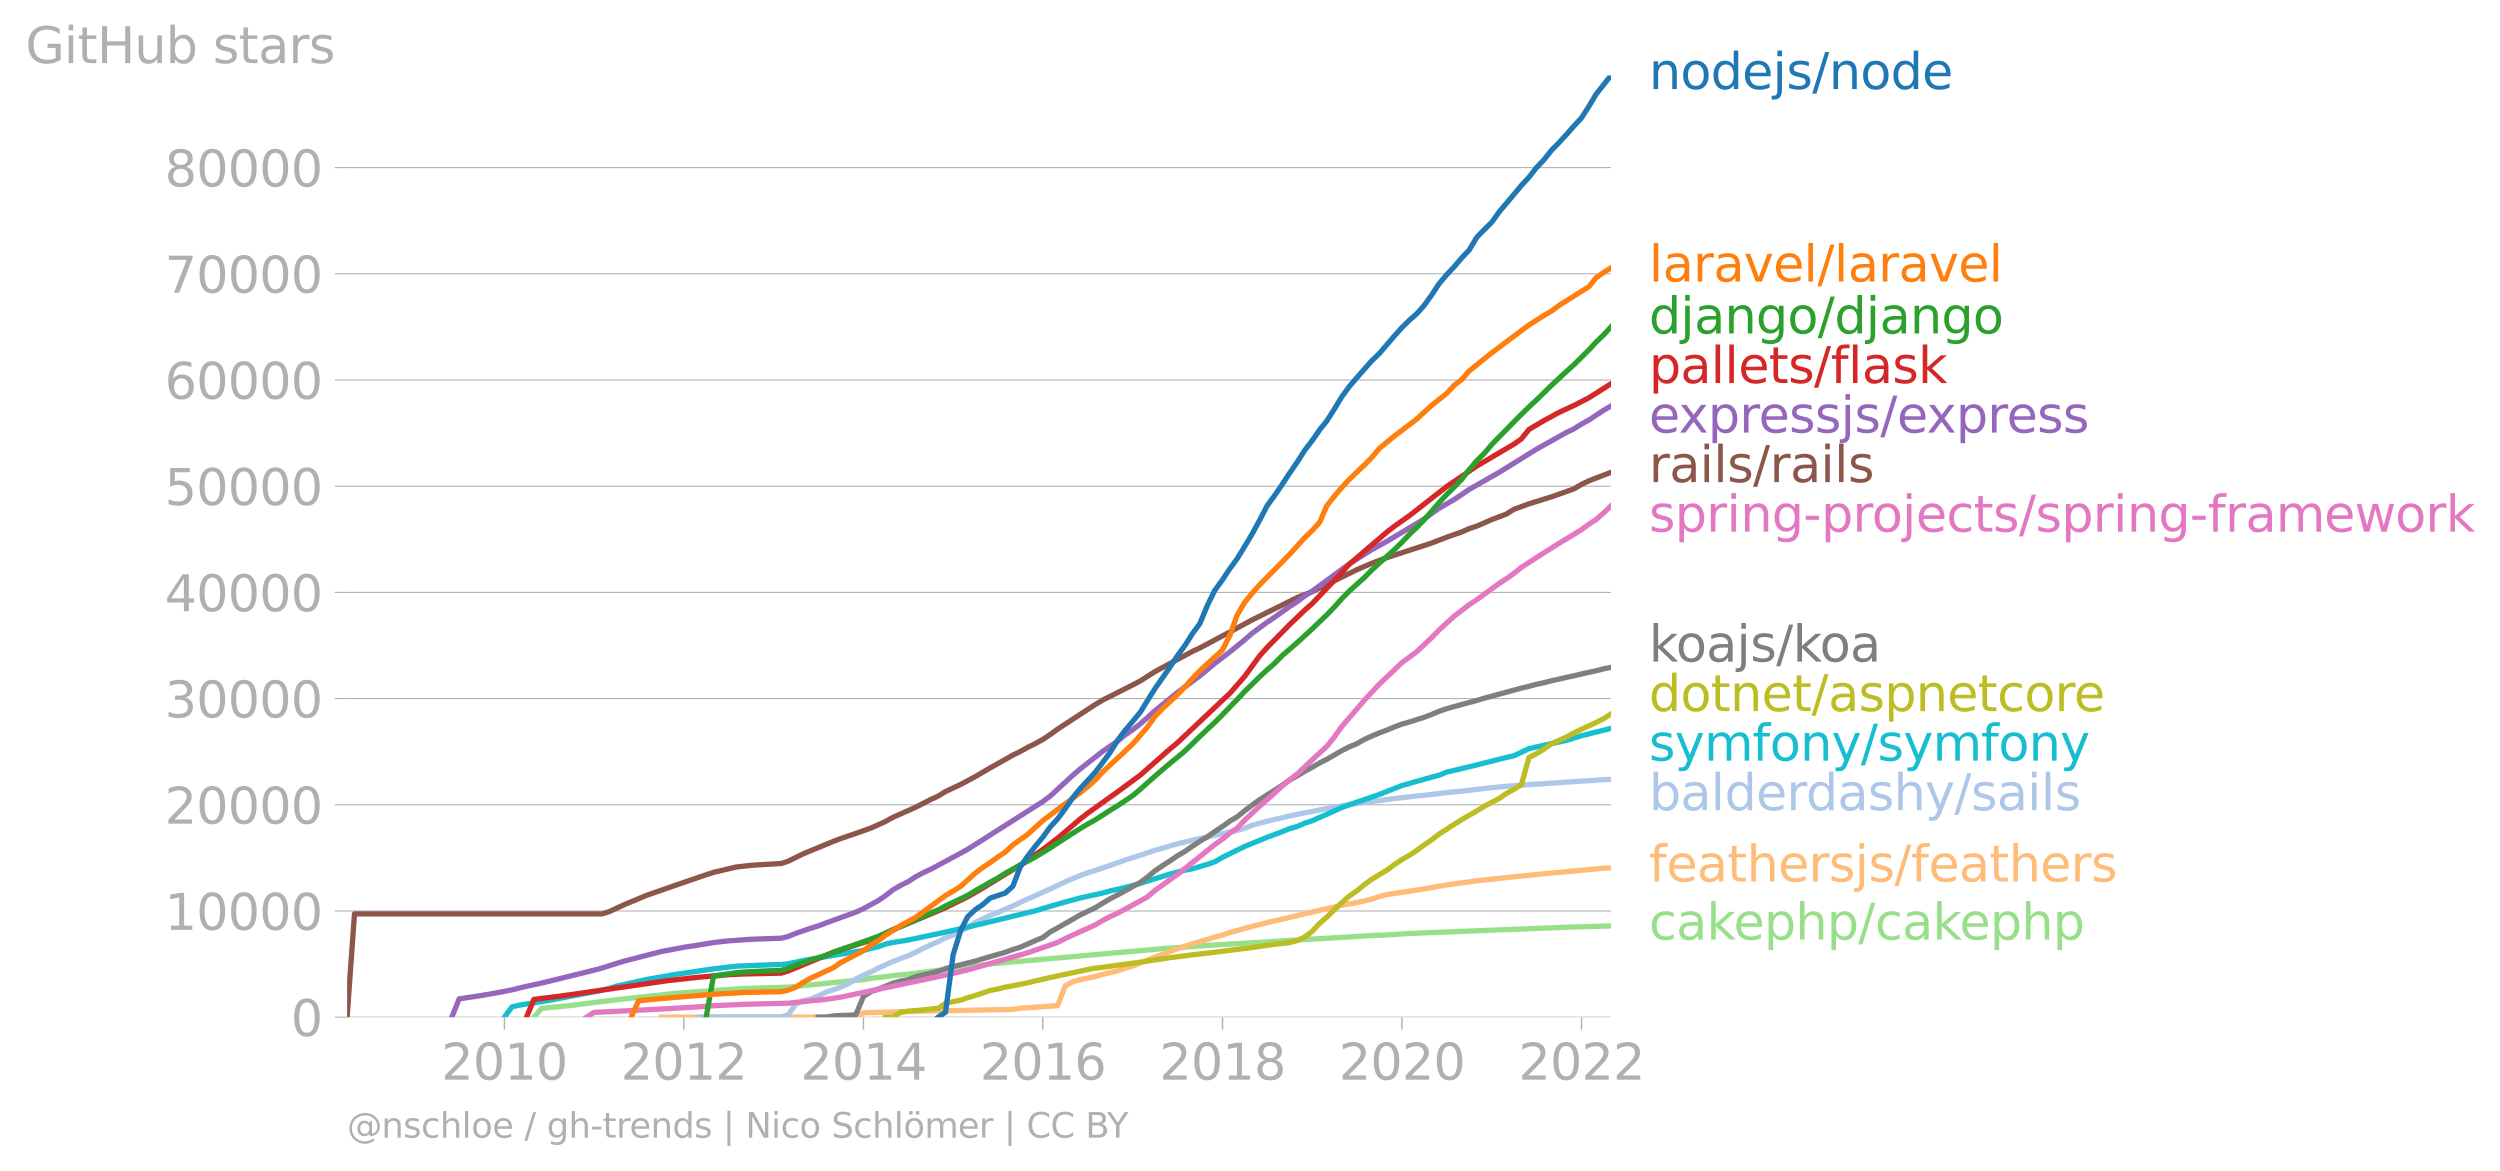 <?xml version="1.0" encoding="utf-8" standalone="no"?>
<!DOCTYPE svg PUBLIC "-//W3C//DTD SVG 1.1//EN"
  "http://www.w3.org/Graphics/SVG/1.1/DTD/svg11.dtd">
<svg xmlns:xlink="http://www.w3.org/1999/xlink" width="706.366pt" height="330.939pt" viewBox="0 0 706.366 330.939" xmlns="http://www.w3.org/2000/svg" version="1.1">
 <defs>
  <style type="text/css">*{stroke-linejoin: round; stroke-linecap: butt}</style>
 </defs>
 <g id="figure_1">
  <g id="patch_1">
   <path d="M 0 330.939 
L 706.366 330.939 
L 706.366 0 
L 0 0 
L 0 330.939 
z
" style="fill: none"/>
  </g>
  <g id="axes_1">
   <g id="patch_2">
    <path d="M 98.073 287.412 
L 455.193 287.412 
L 455.193 21.3 
L 98.073 21.3 
L 98.073 287.412 
z
" style="fill: none"/>
   </g>
   <g id="matplotlib.axis_1">
    <g id="xtick_1">
     <g id="line2d_1">
      <defs>
       <path id="m9f3b7db805" d="M 0 0 
L 0 3.5 
" style="stroke: #b0b0b0; stroke-width: 0.4"/>
      </defs>
      <g>
       <use xlink:href="#m9f3b7db805" x="142.513" y="287.412" style="fill: #b0b0b0; stroke: #b0b0b0; stroke-width: 0.4"/>
      </g>
     </g>
     <g id="text_1">
      <!-- 2010 -->
      <g style="fill: #b0b0b0" transform="translate(124.698 305.05)scale(0.14 -0.14)">
       <defs>
        <path id="DejaVuSans-32" d="M 1228 531 
L 3431 531 
L 3431 0 
L 469 0 
L 469 531 
Q 828 903 1448 1529 
Q 2069 2156 2228 2338 
Q 2531 2678 2651 2914 
Q 2772 3150 2772 3378 
Q 2772 3750 2511 3984 
Q 2250 4219 1831 4219 
Q 1534 4219 1204 4116 
Q 875 4013 500 3803 
L 500 4441 
Q 881 4594 1212 4672 
Q 1544 4750 1819 4750 
Q 2544 4750 2975 4387 
Q 3406 4025 3406 3419 
Q 3406 3131 3298 2873 
Q 3191 2616 2906 2266 
Q 2828 2175 2409 1742 
Q 1991 1309 1228 531 
z
" transform="scale(0.016)"/>
        <path id="DejaVuSans-30" d="M 2034 4250 
Q 1547 4250 1301 3770 
Q 1056 3291 1056 2328 
Q 1056 1369 1301 889 
Q 1547 409 2034 409 
Q 2525 409 2770 889 
Q 3016 1369 3016 2328 
Q 3016 3291 2770 3770 
Q 2525 4250 2034 4250 
z
M 2034 4750 
Q 2819 4750 3233 4129 
Q 3647 3509 3647 2328 
Q 3647 1150 3233 529 
Q 2819 -91 2034 -91 
Q 1250 -91 836 529 
Q 422 1150 422 2328 
Q 422 3509 836 4129 
Q 1250 4750 2034 4750 
z
" transform="scale(0.016)"/>
        <path id="DejaVuSans-31" d="M 794 531 
L 1825 531 
L 1825 4091 
L 703 3866 
L 703 4441 
L 1819 4666 
L 2450 4666 
L 2450 531 
L 3481 531 
L 3481 0 
L 794 0 
L 794 531 
z
" transform="scale(0.016)"/>
       </defs>
       <use xlink:href="#DejaVuSans-32"/>
       <use xlink:href="#DejaVuSans-30" x="63.623"/>
       <use xlink:href="#DejaVuSans-31" x="127.246"/>
       <use xlink:href="#DejaVuSans-30" x="190.869"/>
      </g>
     </g>
    </g>
    <g id="xtick_2">
     <g id="line2d_2">
      <g>
       <use xlink:href="#m9f3b7db805" x="193.203" y="287.412" style="fill: #b0b0b0; stroke: #b0b0b0; stroke-width: 0.4"/>
      </g>
     </g>
     <g id="text_2">
      <!-- 2012 -->
      <g style="fill: #b0b0b0" transform="translate(175.388 305.05)scale(0.14 -0.14)">
       <use xlink:href="#DejaVuSans-32"/>
       <use xlink:href="#DejaVuSans-30" x="63.623"/>
       <use xlink:href="#DejaVuSans-31" x="127.246"/>
       <use xlink:href="#DejaVuSans-32" x="190.869"/>
      </g>
     </g>
    </g>
    <g id="xtick_3">
     <g id="line2d_3">
      <g>
       <use xlink:href="#m9f3b7db805" x="243.963" y="287.412" style="fill: #b0b0b0; stroke: #b0b0b0; stroke-width: 0.4"/>
      </g>
     </g>
     <g id="text_3">
      <!-- 2014 -->
      <g style="fill: #b0b0b0" transform="translate(226.148 305.05)scale(0.14 -0.14)">
       <defs>
        <path id="DejaVuSans-34" d="M 2419 4116 
L 825 1625 
L 2419 1625 
L 2419 4116 
z
M 2253 4666 
L 3047 4666 
L 3047 1625 
L 3713 1625 
L 3713 1100 
L 3047 1100 
L 3047 0 
L 2419 0 
L 2419 1100 
L 313 1100 
L 313 1709 
L 2253 4666 
z
" transform="scale(0.016)"/>
       </defs>
       <use xlink:href="#DejaVuSans-32"/>
       <use xlink:href="#DejaVuSans-30" x="63.623"/>
       <use xlink:href="#DejaVuSans-31" x="127.246"/>
       <use xlink:href="#DejaVuSans-34" x="190.869"/>
      </g>
     </g>
    </g>
    <g id="xtick_4">
     <g id="line2d_4">
      <g>
       <use xlink:href="#m9f3b7db805" x="294.652" y="287.412" style="fill: #b0b0b0; stroke: #b0b0b0; stroke-width: 0.4"/>
      </g>
     </g>
     <g id="text_4">
      <!-- 2016 -->
      <g style="fill: #b0b0b0" transform="translate(276.837 305.05)scale(0.14 -0.14)">
       <defs>
        <path id="DejaVuSans-36" d="M 2113 2584 
Q 1688 2584 1439 2293 
Q 1191 2003 1191 1497 
Q 1191 994 1439 701 
Q 1688 409 2113 409 
Q 2538 409 2786 701 
Q 3034 994 3034 1497 
Q 3034 2003 2786 2293 
Q 2538 2584 2113 2584 
z
M 3366 4563 
L 3366 3988 
Q 3128 4100 2886 4159 
Q 2644 4219 2406 4219 
Q 1781 4219 1451 3797 
Q 1122 3375 1075 2522 
Q 1259 2794 1537 2939 
Q 1816 3084 2150 3084 
Q 2853 3084 3261 2657 
Q 3669 2231 3669 1497 
Q 3669 778 3244 343 
Q 2819 -91 2113 -91 
Q 1303 -91 875 529 
Q 447 1150 447 2328 
Q 447 3434 972 4092 
Q 1497 4750 2381 4750 
Q 2619 4750 2861 4703 
Q 3103 4656 3366 4563 
z
" transform="scale(0.016)"/>
       </defs>
       <use xlink:href="#DejaVuSans-32"/>
       <use xlink:href="#DejaVuSans-30" x="63.623"/>
       <use xlink:href="#DejaVuSans-31" x="127.246"/>
       <use xlink:href="#DejaVuSans-36" x="190.869"/>
      </g>
     </g>
    </g>
    <g id="xtick_5">
     <g id="line2d_5">
      <g>
       <use xlink:href="#m9f3b7db805" x="345.412" y="287.412" style="fill: #b0b0b0; stroke: #b0b0b0; stroke-width: 0.4"/>
      </g>
     </g>
     <g id="text_5">
      <!-- 2018 -->
      <g style="fill: #b0b0b0" transform="translate(327.597 305.05)scale(0.14 -0.14)">
       <defs>
        <path id="DejaVuSans-38" d="M 2034 2216 
Q 1584 2216 1326 1975 
Q 1069 1734 1069 1313 
Q 1069 891 1326 650 
Q 1584 409 2034 409 
Q 2484 409 2743 651 
Q 3003 894 3003 1313 
Q 3003 1734 2745 1975 
Q 2488 2216 2034 2216 
z
M 1403 2484 
Q 997 2584 770 2862 
Q 544 3141 544 3541 
Q 544 4100 942 4425 
Q 1341 4750 2034 4750 
Q 2731 4750 3128 4425 
Q 3525 4100 3525 3541 
Q 3525 3141 3298 2862 
Q 3072 2584 2669 2484 
Q 3125 2378 3379 2068 
Q 3634 1759 3634 1313 
Q 3634 634 3220 271 
Q 2806 -91 2034 -91 
Q 1263 -91 848 271 
Q 434 634 434 1313 
Q 434 1759 690 2068 
Q 947 2378 1403 2484 
z
M 1172 3481 
Q 1172 3119 1398 2916 
Q 1625 2713 2034 2713 
Q 2441 2713 2670 2916 
Q 2900 3119 2900 3481 
Q 2900 3844 2670 4047 
Q 2441 4250 2034 4250 
Q 1625 4250 1398 4047 
Q 1172 3844 1172 3481 
z
" transform="scale(0.016)"/>
       </defs>
       <use xlink:href="#DejaVuSans-32"/>
       <use xlink:href="#DejaVuSans-30" x="63.623"/>
       <use xlink:href="#DejaVuSans-31" x="127.246"/>
       <use xlink:href="#DejaVuSans-38" x="190.869"/>
      </g>
     </g>
    </g>
    <g id="xtick_6">
     <g id="line2d_6">
      <g>
       <use xlink:href="#m9f3b7db805" x="396.101" y="287.412" style="fill: #b0b0b0; stroke: #b0b0b0; stroke-width: 0.4"/>
      </g>
     </g>
     <g id="text_6">
      <!-- 2020 -->
      <g style="fill: #b0b0b0" transform="translate(378.286 305.05)scale(0.14 -0.14)">
       <use xlink:href="#DejaVuSans-32"/>
       <use xlink:href="#DejaVuSans-30" x="63.623"/>
       <use xlink:href="#DejaVuSans-32" x="127.246"/>
       <use xlink:href="#DejaVuSans-30" x="190.869"/>
      </g>
     </g>
    </g>
    <g id="xtick_7">
     <g id="line2d_7">
      <g>
       <use xlink:href="#m9f3b7db805" x="446.861" y="287.412" style="fill: #b0b0b0; stroke: #b0b0b0; stroke-width: 0.4"/>
      </g>
     </g>
     <g id="text_7">
      <!-- 2022 -->
      <g style="fill: #b0b0b0" transform="translate(429.046 305.05)scale(0.14 -0.14)">
       <use xlink:href="#DejaVuSans-32"/>
       <use xlink:href="#DejaVuSans-30" x="63.623"/>
       <use xlink:href="#DejaVuSans-32" x="127.246"/>
       <use xlink:href="#DejaVuSans-32" x="190.869"/>
      </g>
     </g>
    </g>
   </g>
   <g id="matplotlib.axis_2">
    <g id="ytick_1">
     <g id="line2d_8">
      <path d="M 98.073 287.412 
L 455.193 287.412 
" clip-path="url(#p05d629acdb)" style="fill: none; stroke: #b0b0b0; stroke-width: 0.3; stroke-linecap: square"/>
     </g>
     <g id="line2d_9">
      <defs>
       <path id="m9bf50df247" d="M 0 0 
L -3.5 0 
" style="stroke: #b0b0b0; stroke-width: 0.3"/>
      </defs>
      <g>
       <use xlink:href="#m9bf50df247" x="98.073" y="287.412" style="fill: #b0b0b0; stroke: #b0b0b0; stroke-width: 0.3"/>
      </g>
     </g>
     <g id="text_8">
      <!-- 0 -->
      <g style="fill: #b0b0b0" transform="translate(82.166 292.731)scale(0.14 -0.14)">
       <use xlink:href="#DejaVuSans-30"/>
      </g>
     </g>
    </g>
    <g id="ytick_2">
     <g id="line2d_10">
      <path d="M 98.073 257.406 
L 455.193 257.406 
" clip-path="url(#p05d629acdb)" style="fill: none; stroke: #b0b0b0; stroke-width: 0.3; stroke-linecap: square"/>
     </g>
     <g id="line2d_11">
      <g>
       <use xlink:href="#m9bf50df247" x="98.073" y="257.406" style="fill: #b0b0b0; stroke: #b0b0b0; stroke-width: 0.3"/>
      </g>
     </g>
     <g id="text_9">
      <!-- 10000 -->
      <g style="fill: #b0b0b0" transform="translate(46.536 262.724)scale(0.14 -0.14)">
       <use xlink:href="#DejaVuSans-31"/>
       <use xlink:href="#DejaVuSans-30" x="63.623"/>
       <use xlink:href="#DejaVuSans-30" x="127.246"/>
       <use xlink:href="#DejaVuSans-30" x="190.869"/>
       <use xlink:href="#DejaVuSans-30" x="254.492"/>
      </g>
     </g>
    </g>
    <g id="ytick_3">
     <g id="line2d_12">
      <path d="M 98.073 227.399 
L 455.193 227.399 
" clip-path="url(#p05d629acdb)" style="fill: none; stroke: #b0b0b0; stroke-width: 0.3; stroke-linecap: square"/>
     </g>
     <g id="line2d_13">
      <g>
       <use xlink:href="#m9bf50df247" x="98.073" y="227.399" style="fill: #b0b0b0; stroke: #b0b0b0; stroke-width: 0.3"/>
      </g>
     </g>
     <g id="text_10">
      <!-- 20000 -->
      <g style="fill: #b0b0b0" transform="translate(46.536 232.718)scale(0.14 -0.14)">
       <use xlink:href="#DejaVuSans-32"/>
       <use xlink:href="#DejaVuSans-30" x="63.623"/>
       <use xlink:href="#DejaVuSans-30" x="127.246"/>
       <use xlink:href="#DejaVuSans-30" x="190.869"/>
       <use xlink:href="#DejaVuSans-30" x="254.492"/>
      </g>
     </g>
    </g>
    <g id="ytick_4">
     <g id="line2d_14">
      <path d="M 98.073 197.393 
L 455.193 197.393 
" clip-path="url(#p05d629acdb)" style="fill: none; stroke: #b0b0b0; stroke-width: 0.3; stroke-linecap: square"/>
     </g>
     <g id="line2d_15">
      <g>
       <use xlink:href="#m9bf50df247" x="98.073" y="197.393" style="fill: #b0b0b0; stroke: #b0b0b0; stroke-width: 0.3"/>
      </g>
     </g>
     <g id="text_11">
      <!-- 30000 -->
      <g style="fill: #b0b0b0" transform="translate(46.536 202.712)scale(0.14 -0.14)">
       <defs>
        <path id="DejaVuSans-33" d="M 2597 2516 
Q 3050 2419 3304 2112 
Q 3559 1806 3559 1356 
Q 3559 666 3084 287 
Q 2609 -91 1734 -91 
Q 1441 -91 1130 -33 
Q 819 25 488 141 
L 488 750 
Q 750 597 1062 519 
Q 1375 441 1716 441 
Q 2309 441 2620 675 
Q 2931 909 2931 1356 
Q 2931 1769 2642 2001 
Q 2353 2234 1838 2234 
L 1294 2234 
L 1294 2753 
L 1863 2753 
Q 2328 2753 2575 2939 
Q 2822 3125 2822 3475 
Q 2822 3834 2567 4026 
Q 2313 4219 1838 4219 
Q 1578 4219 1281 4162 
Q 984 4106 628 3988 
L 628 4550 
Q 988 4650 1302 4700 
Q 1616 4750 1894 4750 
Q 2613 4750 3031 4423 
Q 3450 4097 3450 3541 
Q 3450 3153 3228 2886 
Q 3006 2619 2597 2516 
z
" transform="scale(0.016)"/>
       </defs>
       <use xlink:href="#DejaVuSans-33"/>
       <use xlink:href="#DejaVuSans-30" x="63.623"/>
       <use xlink:href="#DejaVuSans-30" x="127.246"/>
       <use xlink:href="#DejaVuSans-30" x="190.869"/>
       <use xlink:href="#DejaVuSans-30" x="254.492"/>
      </g>
     </g>
    </g>
    <g id="ytick_5">
     <g id="line2d_16">
      <path d="M 98.073 167.386 
L 455.193 167.386 
" clip-path="url(#p05d629acdb)" style="fill: none; stroke: #b0b0b0; stroke-width: 0.3; stroke-linecap: square"/>
     </g>
     <g id="line2d_17">
      <g>
       <use xlink:href="#m9bf50df247" x="98.073" y="167.386" style="fill: #b0b0b0; stroke: #b0b0b0; stroke-width: 0.3"/>
      </g>
     </g>
     <g id="text_12">
      <!-- 40000 -->
      <g style="fill: #b0b0b0" transform="translate(46.536 172.705)scale(0.14 -0.14)">
       <use xlink:href="#DejaVuSans-34"/>
       <use xlink:href="#DejaVuSans-30" x="63.623"/>
       <use xlink:href="#DejaVuSans-30" x="127.246"/>
       <use xlink:href="#DejaVuSans-30" x="190.869"/>
       <use xlink:href="#DejaVuSans-30" x="254.492"/>
      </g>
     </g>
    </g>
    <g id="ytick_6">
     <g id="line2d_18">
      <path d="M 98.073 137.38 
L 455.193 137.38 
" clip-path="url(#p05d629acdb)" style="fill: none; stroke: #b0b0b0; stroke-width: 0.3; stroke-linecap: square"/>
     </g>
     <g id="line2d_19">
      <g>
       <use xlink:href="#m9bf50df247" x="98.073" y="137.38" style="fill: #b0b0b0; stroke: #b0b0b0; stroke-width: 0.3"/>
      </g>
     </g>
     <g id="text_13">
      <!-- 50000 -->
      <g style="fill: #b0b0b0" transform="translate(46.536 142.699)scale(0.14 -0.14)">
       <defs>
        <path id="DejaVuSans-35" d="M 691 4666 
L 3169 4666 
L 3169 4134 
L 1269 4134 
L 1269 2991 
Q 1406 3038 1543 3061 
Q 1681 3084 1819 3084 
Q 2600 3084 3056 2656 
Q 3513 2228 3513 1497 
Q 3513 744 3044 326 
Q 2575 -91 1722 -91 
Q 1428 -91 1123 -41 
Q 819 9 494 109 
L 494 744 
Q 775 591 1075 516 
Q 1375 441 1709 441 
Q 2250 441 2565 725 
Q 2881 1009 2881 1497 
Q 2881 1984 2565 2268 
Q 2250 2553 1709 2553 
Q 1456 2553 1204 2497 
Q 953 2441 691 2322 
L 691 4666 
z
" transform="scale(0.016)"/>
       </defs>
       <use xlink:href="#DejaVuSans-35"/>
       <use xlink:href="#DejaVuSans-30" x="63.623"/>
       <use xlink:href="#DejaVuSans-30" x="127.246"/>
       <use xlink:href="#DejaVuSans-30" x="190.869"/>
       <use xlink:href="#DejaVuSans-30" x="254.492"/>
      </g>
     </g>
    </g>
    <g id="ytick_7">
     <g id="line2d_20">
      <path d="M 98.073 107.373 
L 455.193 107.373 
" clip-path="url(#p05d629acdb)" style="fill: none; stroke: #b0b0b0; stroke-width: 0.3; stroke-linecap: square"/>
     </g>
     <g id="line2d_21">
      <g>
       <use xlink:href="#m9bf50df247" x="98.073" y="107.373" style="fill: #b0b0b0; stroke: #b0b0b0; stroke-width: 0.3"/>
      </g>
     </g>
     <g id="text_14">
      <!-- 60000 -->
      <g style="fill: #b0b0b0" transform="translate(46.536 112.692)scale(0.14 -0.14)">
       <use xlink:href="#DejaVuSans-36"/>
       <use xlink:href="#DejaVuSans-30" x="63.623"/>
       <use xlink:href="#DejaVuSans-30" x="127.246"/>
       <use xlink:href="#DejaVuSans-30" x="190.869"/>
       <use xlink:href="#DejaVuSans-30" x="254.492"/>
      </g>
     </g>
    </g>
    <g id="ytick_8">
     <g id="line2d_22">
      <path d="M 98.073 77.367 
L 455.193 77.367 
" clip-path="url(#p05d629acdb)" style="fill: none; stroke: #b0b0b0; stroke-width: 0.3; stroke-linecap: square"/>
     </g>
     <g id="line2d_23">
      <g>
       <use xlink:href="#m9bf50df247" x="98.073" y="77.367" style="fill: #b0b0b0; stroke: #b0b0b0; stroke-width: 0.3"/>
      </g>
     </g>
     <g id="text_15">
      <!-- 70000 -->
      <g style="fill: #b0b0b0" transform="translate(46.536 82.686)scale(0.14 -0.14)">
       <defs>
        <path id="DejaVuSans-37" d="M 525 4666 
L 3525 4666 
L 3525 4397 
L 1831 0 
L 1172 0 
L 2766 4134 
L 525 4134 
L 525 4666 
z
" transform="scale(0.016)"/>
       </defs>
       <use xlink:href="#DejaVuSans-37"/>
       <use xlink:href="#DejaVuSans-30" x="63.623"/>
       <use xlink:href="#DejaVuSans-30" x="127.246"/>
       <use xlink:href="#DejaVuSans-30" x="190.869"/>
       <use xlink:href="#DejaVuSans-30" x="254.492"/>
      </g>
     </g>
    </g>
    <g id="ytick_9">
     <g id="line2d_24">
      <path d="M 98.073 47.361 
L 455.193 47.361 
" clip-path="url(#p05d629acdb)" style="fill: none; stroke: #b0b0b0; stroke-width: 0.3; stroke-linecap: square"/>
     </g>
     <g id="line2d_25">
      <g>
       <use xlink:href="#m9bf50df247" x="98.073" y="47.361" style="fill: #b0b0b0; stroke: #b0b0b0; stroke-width: 0.3"/>
      </g>
     </g>
     <g id="text_16">
      <!-- 80000 -->
      <g style="fill: #b0b0b0" transform="translate(46.536 52.679)scale(0.14 -0.14)">
       <use xlink:href="#DejaVuSans-38"/>
       <use xlink:href="#DejaVuSans-30" x="63.623"/>
       <use xlink:href="#DejaVuSans-30" x="127.246"/>
       <use xlink:href="#DejaVuSans-30" x="190.869"/>
       <use xlink:href="#DejaVuSans-30" x="254.492"/>
      </g>
     </g>
    </g>
    <g id="text_17">
     <!-- GitHub stars -->
     <g style="fill: #b0b0b0" transform="translate(7.2 17.838)scale(0.14 -0.14)">
      <defs>
       <path id="DejaVuSans-47" d="M 3809 666 
L 3809 1919 
L 2778 1919 
L 2778 2438 
L 4434 2438 
L 4434 434 
Q 4069 175 3628 42 
Q 3188 -91 2688 -91 
Q 1594 -91 976 548 
Q 359 1188 359 2328 
Q 359 3472 976 4111 
Q 1594 4750 2688 4750 
Q 3144 4750 3555 4637 
Q 3966 4525 4313 4306 
L 4313 3634 
Q 3963 3931 3569 4081 
Q 3175 4231 2741 4231 
Q 1884 4231 1454 3753 
Q 1025 3275 1025 2328 
Q 1025 1384 1454 906 
Q 1884 428 2741 428 
Q 3075 428 3337 486 
Q 3600 544 3809 666 
z
" transform="scale(0.016)"/>
       <path id="DejaVuSans-69" d="M 603 3500 
L 1178 3500 
L 1178 0 
L 603 0 
L 603 3500 
z
M 603 4863 
L 1178 4863 
L 1178 4134 
L 603 4134 
L 603 4863 
z
" transform="scale(0.016)"/>
       <path id="DejaVuSans-74" d="M 1172 4494 
L 1172 3500 
L 2356 3500 
L 2356 3053 
L 1172 3053 
L 1172 1153 
Q 1172 725 1289 603 
Q 1406 481 1766 481 
L 2356 481 
L 2356 0 
L 1766 0 
Q 1100 0 847 248 
Q 594 497 594 1153 
L 594 3053 
L 172 3053 
L 172 3500 
L 594 3500 
L 594 4494 
L 1172 4494 
z
" transform="scale(0.016)"/>
       <path id="DejaVuSans-48" d="M 628 4666 
L 1259 4666 
L 1259 2753 
L 3553 2753 
L 3553 4666 
L 4184 4666 
L 4184 0 
L 3553 0 
L 3553 2222 
L 1259 2222 
L 1259 0 
L 628 0 
L 628 4666 
z
" transform="scale(0.016)"/>
       <path id="DejaVuSans-75" d="M 544 1381 
L 544 3500 
L 1119 3500 
L 1119 1403 
Q 1119 906 1312 657 
Q 1506 409 1894 409 
Q 2359 409 2629 706 
Q 2900 1003 2900 1516 
L 2900 3500 
L 3475 3500 
L 3475 0 
L 2900 0 
L 2900 538 
Q 2691 219 2414 64 
Q 2138 -91 1772 -91 
Q 1169 -91 856 284 
Q 544 659 544 1381 
z
M 1991 3584 
L 1991 3584 
z
" transform="scale(0.016)"/>
       <path id="DejaVuSans-62" d="M 3116 1747 
Q 3116 2381 2855 2742 
Q 2594 3103 2138 3103 
Q 1681 3103 1420 2742 
Q 1159 2381 1159 1747 
Q 1159 1113 1420 752 
Q 1681 391 2138 391 
Q 2594 391 2855 752 
Q 3116 1113 3116 1747 
z
M 1159 2969 
Q 1341 3281 1617 3432 
Q 1894 3584 2278 3584 
Q 2916 3584 3314 3078 
Q 3713 2572 3713 1747 
Q 3713 922 3314 415 
Q 2916 -91 2278 -91 
Q 1894 -91 1617 61 
Q 1341 213 1159 525 
L 1159 0 
L 581 0 
L 581 4863 
L 1159 4863 
L 1159 2969 
z
" transform="scale(0.016)"/>
       <path id="DejaVuSans-20" transform="scale(0.016)"/>
       <path id="DejaVuSans-73" d="M 2834 3397 
L 2834 2853 
Q 2591 2978 2328 3040 
Q 2066 3103 1784 3103 
Q 1356 3103 1142 2972 
Q 928 2841 928 2578 
Q 928 2378 1081 2264 
Q 1234 2150 1697 2047 
L 1894 2003 
Q 2506 1872 2764 1633 
Q 3022 1394 3022 966 
Q 3022 478 2636 193 
Q 2250 -91 1575 -91 
Q 1294 -91 989 -36 
Q 684 19 347 128 
L 347 722 
Q 666 556 975 473 
Q 1284 391 1588 391 
Q 1994 391 2212 530 
Q 2431 669 2431 922 
Q 2431 1156 2273 1281 
Q 2116 1406 1581 1522 
L 1381 1569 
Q 847 1681 609 1914 
Q 372 2147 372 2553 
Q 372 3047 722 3315 
Q 1072 3584 1716 3584 
Q 2034 3584 2315 3537 
Q 2597 3491 2834 3397 
z
" transform="scale(0.016)"/>
       <path id="DejaVuSans-61" d="M 2194 1759 
Q 1497 1759 1228 1600 
Q 959 1441 959 1056 
Q 959 750 1161 570 
Q 1363 391 1709 391 
Q 2188 391 2477 730 
Q 2766 1069 2766 1631 
L 2766 1759 
L 2194 1759 
z
M 3341 1997 
L 3341 0 
L 2766 0 
L 2766 531 
Q 2569 213 2275 61 
Q 1981 -91 1556 -91 
Q 1019 -91 701 211 
Q 384 513 384 1019 
Q 384 1609 779 1909 
Q 1175 2209 1959 2209 
L 2766 2209 
L 2766 2266 
Q 2766 2663 2505 2880 
Q 2244 3097 1772 3097 
Q 1472 3097 1187 3025 
Q 903 2953 641 2809 
L 641 3341 
Q 956 3463 1253 3523 
Q 1550 3584 1831 3584 
Q 2591 3584 2966 3190 
Q 3341 2797 3341 1997 
z
" transform="scale(0.016)"/>
       <path id="DejaVuSans-72" d="M 2631 2963 
Q 2534 3019 2420 3045 
Q 2306 3072 2169 3072 
Q 1681 3072 1420 2755 
Q 1159 2438 1159 1844 
L 1159 0 
L 581 0 
L 581 3500 
L 1159 3500 
L 1159 2956 
Q 1341 3275 1631 3429 
Q 1922 3584 2338 3584 
Q 2397 3584 2469 3576 
Q 2541 3569 2628 3553 
L 2631 2963 
z
" transform="scale(0.016)"/>
      </defs>
      <use xlink:href="#DejaVuSans-47"/>
      <use xlink:href="#DejaVuSans-69" x="77.49"/>
      <use xlink:href="#DejaVuSans-74" x="105.273"/>
      <use xlink:href="#DejaVuSans-48" x="144.482"/>
      <use xlink:href="#DejaVuSans-75" x="219.678"/>
      <use xlink:href="#DejaVuSans-62" x="283.057"/>
      <use xlink:href="#DejaVuSans-20" x="346.533"/>
      <use xlink:href="#DejaVuSans-73" x="378.32"/>
      <use xlink:href="#DejaVuSans-74" x="430.42"/>
      <use xlink:href="#DejaVuSans-61" x="469.629"/>
      <use xlink:href="#DejaVuSans-72" x="530.908"/>
      <use xlink:href="#DejaVuSans-73" x="572.021"/>
     </g>
    </g>
   </g>
   <g id="line2d_26">
    <path d="M 150.846 287.412 
L 152.999 284.921 
L 161.47 284.069 
L 170.011 282.977 
L 176.191 282.257 
L 191.051 280.634 
L 210.146 279.283 
L 222.714 278.908 
L 243.963 276.787 
L 246.115 276.421 
L 250.212 275.95 
L 252.295 275.637 
L 256.531 275.235 
L 265.072 274.164 
L 269.307 273.69 
L 273.404 273.309 
L 279.793 272.352 
L 328.399 268.043 
L 341.176 267.116 
L 387.63 264.328 
L 391.866 264.151 
L 398.254 263.752 
L 442.625 261.973 
L 455.193 261.615 
L 455.193 261.615 
" clip-path="url(#p05d629acdb)" style="fill: none; stroke: #98df8a; stroke-width: 1.5; stroke-linecap: square"/>
   </g>
   <g id="line2d_27">
    <path d="M 186.815 287.412 
L 241.81 287.364 
L 243.963 286.158 
L 250.212 285.993 
L 258.683 285.738 
L 286.181 285.201 
L 288.264 284.87 
L 298.819 284.144 
L 300.971 278.578 
L 303.054 277.408 
L 305.207 276.778 
L 309.443 275.923 
L 311.595 275.274 
L 315.831 274.314 
L 317.914 273.534 
L 320.067 272.955 
L 324.163 271.26 
L 332.635 268.073 
L 336.94 266.651 
L 341.176 265.423 
L 343.259 264.751 
L 345.412 264.223 
L 347.564 263.452 
L 353.744 261.744 
L 357.98 260.694 
L 364.368 259.194 
L 379.089 255.743 
L 383.325 255.032 
L 387.63 254.03 
L 389.713 253.313 
L 391.866 252.77 
L 402.42 251.152 
L 408.739 250.036 
L 417.28 248.848 
L 429.848 247.509 
L 438.389 246.675 
L 453.11 245.31 
L 455.193 245.208 
L 455.193 245.208 
" clip-path="url(#p05d629acdb)" style="fill: none; stroke: #ffbb78; stroke-width: 1.5; stroke-linecap: square"/>
   </g>
   <g id="line2d_28">
    <path d="M 197.37 287.412 
L 199.522 287.328 
L 201.605 287.322 
L 203.758 287.322 
L 205.841 287.322 
L 207.994 287.322 
L 210.146 287.319 
L 212.229 287.319 
L 214.382 287.319 
L 216.465 287.319 
L 218.618 287.316 
L 220.77 287.316 
L 222.714 286.758 
L 224.867 283.664 
L 226.95 282.71 
L 229.103 282.263 
L 231.186 281.414 
L 233.338 280.342 
L 235.491 279.67 
L 237.574 278.881 
L 239.727 277.96 
L 241.81 276.619 
L 243.963 275.562 
L 246.115 274.599 
L 248.059 273.606 
L 250.212 272.604 
L 252.295 271.665 
L 254.448 270.809 
L 256.531 270.059 
L 258.683 269.09 
L 260.836 267.935 
L 262.919 266.993 
L 265.072 266.068 
L 267.155 264.985 
L 269.307 264.172 
L 271.46 263.062 
L 273.404 262.075 
L 275.557 260.631 
L 277.64 259.617 
L 279.793 258.648 
L 281.876 257.817 
L 284.028 256.88 
L 286.181 256.007 
L 288.264 254.954 
L 290.417 253.997 
L 292.5 253.082 
L 294.652 252.106 
L 296.805 251.146 
L 298.819 250.189 
L 300.971 249.145 
L 303.054 248.26 
L 305.207 247.362 
L 307.29 246.606 
L 309.443 245.94 
L 311.595 245.199 
L 313.678 244.491 
L 315.831 243.762 
L 317.914 243.008 
L 320.067 242.306 
L 322.219 241.631 
L 324.163 240.974 
L 326.316 240.245 
L 328.399 239.678 
L 330.552 239.009 
L 332.635 238.436 
L 334.788 237.91 
L 336.94 237.403 
L 339.023 236.899 
L 341.176 236.482 
L 343.259 236.005 
L 345.412 235.549 
L 347.564 235.063 
L 349.508 234.637 
L 351.661 234.037 
L 353.744 233.16 
L 355.897 232.608 
L 357.98 232.044 
L 360.132 231.522 
L 362.285 231.069 
L 364.368 230.553 
L 366.521 230.091 
L 368.604 229.662 
L 370.756 229.263 
L 372.909 228.824 
L 374.853 228.458 
L 377.006 228.086 
L 379.089 227.687 
L 381.242 227.303 
L 383.325 227.054 
L 385.477 226.703 
L 387.63 226.421 
L 389.713 226.202 
L 391.866 225.905 
L 393.949 225.629 
L 396.101 225.377 
L 398.254 225.14 
L 400.268 224.885 
L 402.42 224.705 
L 404.503 224.456 
L 406.656 224.197 
L 408.739 223.939 
L 410.892 223.747 
L 413.044 223.552 
L 415.127 223.285 
L 417.28 223.03 
L 419.363 222.802 
L 421.516 222.541 
L 423.668 222.343 
L 425.613 222.175 
L 427.765 222.001 
L 429.848 221.839 
L 432.001 221.68 
L 434.084 221.551 
L 436.237 221.434 
L 438.389 221.278 
L 440.472 221.137 
L 442.625 220.966 
L 444.708 220.849 
L 446.861 220.699 
L 449.013 220.582 
L 450.957 220.456 
L 453.11 220.291 
L 455.193 220.192 
" clip-path="url(#p05d629acdb)" style="fill: none; stroke: #aec7e8; stroke-width: 1.5; stroke-linecap: square"/>
   </g>
   <g id="text_18">
    <!-- nodejs/node -->
    <g style="fill: #1f77b4" transform="translate(465.907 25.163)scale(0.14 -0.14)">
     <defs>
      <path id="DejaVuSans-6e" d="M 3513 2113 
L 3513 0 
L 2938 0 
L 2938 2094 
Q 2938 2591 2744 2837 
Q 2550 3084 2163 3084 
Q 1697 3084 1428 2787 
Q 1159 2491 1159 1978 
L 1159 0 
L 581 0 
L 581 3500 
L 1159 3500 
L 1159 2956 
Q 1366 3272 1645 3428 
Q 1925 3584 2291 3584 
Q 2894 3584 3203 3211 
Q 3513 2838 3513 2113 
z
" transform="scale(0.016)"/>
      <path id="DejaVuSans-6f" d="M 1959 3097 
Q 1497 3097 1228 2736 
Q 959 2375 959 1747 
Q 959 1119 1226 758 
Q 1494 397 1959 397 
Q 2419 397 2687 759 
Q 2956 1122 2956 1747 
Q 2956 2369 2687 2733 
Q 2419 3097 1959 3097 
z
M 1959 3584 
Q 2709 3584 3137 3096 
Q 3566 2609 3566 1747 
Q 3566 888 3137 398 
Q 2709 -91 1959 -91 
Q 1206 -91 779 398 
Q 353 888 353 1747 
Q 353 2609 779 3096 
Q 1206 3584 1959 3584 
z
" transform="scale(0.016)"/>
      <path id="DejaVuSans-64" d="M 2906 2969 
L 2906 4863 
L 3481 4863 
L 3481 0 
L 2906 0 
L 2906 525 
Q 2725 213 2448 61 
Q 2172 -91 1784 -91 
Q 1150 -91 751 415 
Q 353 922 353 1747 
Q 353 2572 751 3078 
Q 1150 3584 1784 3584 
Q 2172 3584 2448 3432 
Q 2725 3281 2906 2969 
z
M 947 1747 
Q 947 1113 1208 752 
Q 1469 391 1925 391 
Q 2381 391 2643 752 
Q 2906 1113 2906 1747 
Q 2906 2381 2643 2742 
Q 2381 3103 1925 3103 
Q 1469 3103 1208 2742 
Q 947 2381 947 1747 
z
" transform="scale(0.016)"/>
      <path id="DejaVuSans-65" d="M 3597 1894 
L 3597 1613 
L 953 1613 
Q 991 1019 1311 708 
Q 1631 397 2203 397 
Q 2534 397 2845 478 
Q 3156 559 3463 722 
L 3463 178 
Q 3153 47 2828 -22 
Q 2503 -91 2169 -91 
Q 1331 -91 842 396 
Q 353 884 353 1716 
Q 353 2575 817 3079 
Q 1281 3584 2069 3584 
Q 2775 3584 3186 3129 
Q 3597 2675 3597 1894 
z
M 3022 2063 
Q 3016 2534 2758 2815 
Q 2500 3097 2075 3097 
Q 1594 3097 1305 2825 
Q 1016 2553 972 2059 
L 3022 2063 
z
" transform="scale(0.016)"/>
      <path id="DejaVuSans-6a" d="M 603 3500 
L 1178 3500 
L 1178 -63 
Q 1178 -731 923 -1031 
Q 669 -1331 103 -1331 
L -116 -1331 
L -116 -844 
L 38 -844 
Q 366 -844 484 -692 
Q 603 -541 603 -63 
L 603 3500 
z
M 603 4863 
L 1178 4863 
L 1178 4134 
L 603 4134 
L 603 4863 
z
" transform="scale(0.016)"/>
      <path id="DejaVuSans-2f" d="M 1625 4666 
L 2156 4666 
L 531 -594 
L 0 -594 
L 1625 4666 
z
" transform="scale(0.016)"/>
     </defs>
     <use xlink:href="#DejaVuSans-6e"/>
     <use xlink:href="#DejaVuSans-6f" x="63.379"/>
     <use xlink:href="#DejaVuSans-64" x="124.561"/>
     <use xlink:href="#DejaVuSans-65" x="188.037"/>
     <use xlink:href="#DejaVuSans-6a" x="249.561"/>
     <use xlink:href="#DejaVuSans-73" x="277.344"/>
     <use xlink:href="#DejaVuSans-2f" x="329.443"/>
     <use xlink:href="#DejaVuSans-6e" x="363.135"/>
     <use xlink:href="#DejaVuSans-6f" x="426.514"/>
     <use xlink:href="#DejaVuSans-64" x="487.695"/>
     <use xlink:href="#DejaVuSans-65" x="551.172"/>
    </g>
   </g>
   <g id="text_19">
    <!-- laravel/laravel -->
    <g style="fill: #ff7f0e" transform="translate(465.907 79.544)scale(0.14 -0.14)">
     <defs>
      <path id="DejaVuSans-6c" d="M 603 4863 
L 1178 4863 
L 1178 0 
L 603 0 
L 603 4863 
z
" transform="scale(0.016)"/>
      <path id="DejaVuSans-76" d="M 191 3500 
L 800 3500 
L 1894 563 
L 2988 3500 
L 3597 3500 
L 2284 0 
L 1503 0 
L 191 3500 
z
" transform="scale(0.016)"/>
     </defs>
     <use xlink:href="#DejaVuSans-6c"/>
     <use xlink:href="#DejaVuSans-61" x="27.783"/>
     <use xlink:href="#DejaVuSans-72" x="89.062"/>
     <use xlink:href="#DejaVuSans-61" x="130.176"/>
     <use xlink:href="#DejaVuSans-76" x="191.455"/>
     <use xlink:href="#DejaVuSans-65" x="250.635"/>
     <use xlink:href="#DejaVuSans-6c" x="312.158"/>
     <use xlink:href="#DejaVuSans-2f" x="339.941"/>
     <use xlink:href="#DejaVuSans-6c" x="373.633"/>
     <use xlink:href="#DejaVuSans-61" x="401.416"/>
     <use xlink:href="#DejaVuSans-72" x="462.695"/>
     <use xlink:href="#DejaVuSans-61" x="503.809"/>
     <use xlink:href="#DejaVuSans-76" x="565.088"/>
     <use xlink:href="#DejaVuSans-65" x="624.268"/>
     <use xlink:href="#DejaVuSans-6c" x="685.791"/>
    </g>
   </g>
   <g id="text_20">
    <!-- django/django -->
    <g style="fill: #2ca02c" transform="translate(465.907 94.227)scale(0.14 -0.14)">
     <defs>
      <path id="DejaVuSans-67" d="M 2906 1791 
Q 2906 2416 2648 2759 
Q 2391 3103 1925 3103 
Q 1463 3103 1205 2759 
Q 947 2416 947 1791 
Q 947 1169 1205 825 
Q 1463 481 1925 481 
Q 2391 481 2648 825 
Q 2906 1169 2906 1791 
z
M 3481 434 
Q 3481 -459 3084 -895 
Q 2688 -1331 1869 -1331 
Q 1566 -1331 1297 -1286 
Q 1028 -1241 775 -1147 
L 775 -588 
Q 1028 -725 1275 -790 
Q 1522 -856 1778 -856 
Q 2344 -856 2625 -561 
Q 2906 -266 2906 331 
L 2906 616 
Q 2728 306 2450 153 
Q 2172 0 1784 0 
Q 1141 0 747 490 
Q 353 981 353 1791 
Q 353 2603 747 3093 
Q 1141 3584 1784 3584 
Q 2172 3584 2450 3431 
Q 2728 3278 2906 2969 
L 2906 3500 
L 3481 3500 
L 3481 434 
z
" transform="scale(0.016)"/>
     </defs>
     <use xlink:href="#DejaVuSans-64"/>
     <use xlink:href="#DejaVuSans-6a" x="63.477"/>
     <use xlink:href="#DejaVuSans-61" x="91.26"/>
     <use xlink:href="#DejaVuSans-6e" x="152.539"/>
     <use xlink:href="#DejaVuSans-67" x="215.918"/>
     <use xlink:href="#DejaVuSans-6f" x="279.395"/>
     <use xlink:href="#DejaVuSans-2f" x="340.576"/>
     <use xlink:href="#DejaVuSans-64" x="374.268"/>
     <use xlink:href="#DejaVuSans-6a" x="437.744"/>
     <use xlink:href="#DejaVuSans-61" x="465.527"/>
     <use xlink:href="#DejaVuSans-6e" x="526.807"/>
     <use xlink:href="#DejaVuSans-67" x="590.186"/>
     <use xlink:href="#DejaVuSans-6f" x="653.662"/>
    </g>
   </g>
   <g id="text_21">
    <!-- pallets/flask -->
    <g style="fill: #d62728" transform="translate(465.907 108.227)scale(0.14 -0.14)">
     <defs>
      <path id="DejaVuSans-70" d="M 1159 525 
L 1159 -1331 
L 581 -1331 
L 581 3500 
L 1159 3500 
L 1159 2969 
Q 1341 3281 1617 3432 
Q 1894 3584 2278 3584 
Q 2916 3584 3314 3078 
Q 3713 2572 3713 1747 
Q 3713 922 3314 415 
Q 2916 -91 2278 -91 
Q 1894 -91 1617 61 
Q 1341 213 1159 525 
z
M 3116 1747 
Q 3116 2381 2855 2742 
Q 2594 3103 2138 3103 
Q 1681 3103 1420 2742 
Q 1159 2381 1159 1747 
Q 1159 1113 1420 752 
Q 1681 391 2138 391 
Q 2594 391 2855 752 
Q 3116 1113 3116 1747 
z
" transform="scale(0.016)"/>
      <path id="DejaVuSans-66" d="M 2375 4863 
L 2375 4384 
L 1825 4384 
Q 1516 4384 1395 4259 
Q 1275 4134 1275 3809 
L 1275 3500 
L 2222 3500 
L 2222 3053 
L 1275 3053 
L 1275 0 
L 697 0 
L 697 3053 
L 147 3053 
L 147 3500 
L 697 3500 
L 697 3744 
Q 697 4328 969 4595 
Q 1241 4863 1831 4863 
L 2375 4863 
z
" transform="scale(0.016)"/>
      <path id="DejaVuSans-6b" d="M 581 4863 
L 1159 4863 
L 1159 1991 
L 2875 3500 
L 3609 3500 
L 1753 1863 
L 3688 0 
L 2938 0 
L 1159 1709 
L 1159 0 
L 581 0 
L 581 4863 
z
" transform="scale(0.016)"/>
     </defs>
     <use xlink:href="#DejaVuSans-70"/>
     <use xlink:href="#DejaVuSans-61" x="63.477"/>
     <use xlink:href="#DejaVuSans-6c" x="124.756"/>
     <use xlink:href="#DejaVuSans-6c" x="152.539"/>
     <use xlink:href="#DejaVuSans-65" x="180.322"/>
     <use xlink:href="#DejaVuSans-74" x="241.846"/>
     <use xlink:href="#DejaVuSans-73" x="281.055"/>
     <use xlink:href="#DejaVuSans-2f" x="333.154"/>
     <use xlink:href="#DejaVuSans-66" x="366.846"/>
     <use xlink:href="#DejaVuSans-6c" x="402.051"/>
     <use xlink:href="#DejaVuSans-61" x="429.834"/>
     <use xlink:href="#DejaVuSans-73" x="491.113"/>
     <use xlink:href="#DejaVuSans-6b" x="543.213"/>
    </g>
   </g>
   <g id="text_22">
    <!-- expressjs/express -->
    <g style="fill: #9467bd" transform="translate(465.907 122.227)scale(0.14 -0.14)">
     <defs>
      <path id="DejaVuSans-78" d="M 3513 3500 
L 2247 1797 
L 3578 0 
L 2900 0 
L 1881 1375 
L 863 0 
L 184 0 
L 1544 1831 
L 300 3500 
L 978 3500 
L 1906 2253 
L 2834 3500 
L 3513 3500 
z
" transform="scale(0.016)"/>
     </defs>
     <use xlink:href="#DejaVuSans-65"/>
     <use xlink:href="#DejaVuSans-78" x="59.773"/>
     <use xlink:href="#DejaVuSans-70" x="118.953"/>
     <use xlink:href="#DejaVuSans-72" x="182.43"/>
     <use xlink:href="#DejaVuSans-65" x="221.293"/>
     <use xlink:href="#DejaVuSans-73" x="282.816"/>
     <use xlink:href="#DejaVuSans-73" x="334.916"/>
     <use xlink:href="#DejaVuSans-6a" x="387.016"/>
     <use xlink:href="#DejaVuSans-73" x="414.799"/>
     <use xlink:href="#DejaVuSans-2f" x="466.898"/>
     <use xlink:href="#DejaVuSans-65" x="500.59"/>
     <use xlink:href="#DejaVuSans-78" x="560.363"/>
     <use xlink:href="#DejaVuSans-70" x="619.543"/>
     <use xlink:href="#DejaVuSans-72" x="683.02"/>
     <use xlink:href="#DejaVuSans-65" x="721.883"/>
     <use xlink:href="#DejaVuSans-73" x="783.406"/>
     <use xlink:href="#DejaVuSans-73" x="835.506"/>
    </g>
   </g>
   <g id="text_23">
    <!-- rails/rails -->
    <g style="fill: #8c564b" transform="translate(465.907 136.227)scale(0.14 -0.14)">
     <use xlink:href="#DejaVuSans-72"/>
     <use xlink:href="#DejaVuSans-61" x="41.113"/>
     <use xlink:href="#DejaVuSans-69" x="102.393"/>
     <use xlink:href="#DejaVuSans-6c" x="130.176"/>
     <use xlink:href="#DejaVuSans-73" x="157.959"/>
     <use xlink:href="#DejaVuSans-2f" x="210.059"/>
     <use xlink:href="#DejaVuSans-72" x="243.75"/>
     <use xlink:href="#DejaVuSans-61" x="284.863"/>
     <use xlink:href="#DejaVuSans-69" x="346.143"/>
     <use xlink:href="#DejaVuSans-6c" x="373.926"/>
     <use xlink:href="#DejaVuSans-73" x="401.709"/>
    </g>
   </g>
   <g id="text_24">
    <!-- spring-projects/spring-framework -->
    <g style="fill: #e377c2" transform="translate(465.907 150.227)scale(0.14 -0.14)">
     <defs>
      <path id="DejaVuSans-2d" d="M 313 2009 
L 1997 2009 
L 1997 1497 
L 313 1497 
L 313 2009 
z
" transform="scale(0.016)"/>
      <path id="DejaVuSans-63" d="M 3122 3366 
L 3122 2828 
Q 2878 2963 2633 3030 
Q 2388 3097 2138 3097 
Q 1578 3097 1268 2742 
Q 959 2388 959 1747 
Q 959 1106 1268 751 
Q 1578 397 2138 397 
Q 2388 397 2633 464 
Q 2878 531 3122 666 
L 3122 134 
Q 2881 22 2623 -34 
Q 2366 -91 2075 -91 
Q 1284 -91 818 406 
Q 353 903 353 1747 
Q 353 2603 823 3093 
Q 1294 3584 2113 3584 
Q 2378 3584 2631 3529 
Q 2884 3475 3122 3366 
z
" transform="scale(0.016)"/>
      <path id="DejaVuSans-6d" d="M 3328 2828 
Q 3544 3216 3844 3400 
Q 4144 3584 4550 3584 
Q 5097 3584 5394 3201 
Q 5691 2819 5691 2113 
L 5691 0 
L 5113 0 
L 5113 2094 
Q 5113 2597 4934 2840 
Q 4756 3084 4391 3084 
Q 3944 3084 3684 2787 
Q 3425 2491 3425 1978 
L 3425 0 
L 2847 0 
L 2847 2094 
Q 2847 2600 2669 2842 
Q 2491 3084 2119 3084 
Q 1678 3084 1418 2786 
Q 1159 2488 1159 1978 
L 1159 0 
L 581 0 
L 581 3500 
L 1159 3500 
L 1159 2956 
Q 1356 3278 1631 3431 
Q 1906 3584 2284 3584 
Q 2666 3584 2933 3390 
Q 3200 3197 3328 2828 
z
" transform="scale(0.016)"/>
      <path id="DejaVuSans-77" d="M 269 3500 
L 844 3500 
L 1563 769 
L 2278 3500 
L 2956 3500 
L 3675 769 
L 4391 3500 
L 4966 3500 
L 4050 0 
L 3372 0 
L 2619 2869 
L 1863 0 
L 1184 0 
L 269 3500 
z
" transform="scale(0.016)"/>
     </defs>
     <use xlink:href="#DejaVuSans-73"/>
     <use xlink:href="#DejaVuSans-70" x="52.1"/>
     <use xlink:href="#DejaVuSans-72" x="115.576"/>
     <use xlink:href="#DejaVuSans-69" x="156.689"/>
     <use xlink:href="#DejaVuSans-6e" x="184.473"/>
     <use xlink:href="#DejaVuSans-67" x="247.852"/>
     <use xlink:href="#DejaVuSans-2d" x="311.328"/>
     <use xlink:href="#DejaVuSans-70" x="347.412"/>
     <use xlink:href="#DejaVuSans-72" x="410.889"/>
     <use xlink:href="#DejaVuSans-6f" x="449.752"/>
     <use xlink:href="#DejaVuSans-6a" x="510.934"/>
     <use xlink:href="#DejaVuSans-65" x="538.717"/>
     <use xlink:href="#DejaVuSans-63" x="600.24"/>
     <use xlink:href="#DejaVuSans-74" x="655.221"/>
     <use xlink:href="#DejaVuSans-73" x="694.43"/>
     <use xlink:href="#DejaVuSans-2f" x="746.529"/>
     <use xlink:href="#DejaVuSans-73" x="780.221"/>
     <use xlink:href="#DejaVuSans-70" x="832.32"/>
     <use xlink:href="#DejaVuSans-72" x="895.797"/>
     <use xlink:href="#DejaVuSans-69" x="936.91"/>
     <use xlink:href="#DejaVuSans-6e" x="964.693"/>
     <use xlink:href="#DejaVuSans-67" x="1028.072"/>
     <use xlink:href="#DejaVuSans-2d" x="1091.549"/>
     <use xlink:href="#DejaVuSans-66" x="1127.633"/>
     <use xlink:href="#DejaVuSans-72" x="1162.838"/>
     <use xlink:href="#DejaVuSans-61" x="1203.951"/>
     <use xlink:href="#DejaVuSans-6d" x="1265.23"/>
     <use xlink:href="#DejaVuSans-65" x="1362.643"/>
     <use xlink:href="#DejaVuSans-77" x="1424.166"/>
     <use xlink:href="#DejaVuSans-6f" x="1505.953"/>
     <use xlink:href="#DejaVuSans-72" x="1567.135"/>
     <use xlink:href="#DejaVuSans-6b" x="1608.248"/>
    </g>
   </g>
   <g id="text_25">
    <!-- koajs/koa -->
    <g style="fill: #7f7f7f" transform="translate(465.907 186.925)scale(0.14 -0.14)">
     <use xlink:href="#DejaVuSans-6b"/>
     <use xlink:href="#DejaVuSans-6f" x="54.285"/>
     <use xlink:href="#DejaVuSans-61" x="115.467"/>
     <use xlink:href="#DejaVuSans-6a" x="176.746"/>
     <use xlink:href="#DejaVuSans-73" x="204.529"/>
     <use xlink:href="#DejaVuSans-2f" x="256.629"/>
     <use xlink:href="#DejaVuSans-6b" x="290.32"/>
     <use xlink:href="#DejaVuSans-6f" x="344.605"/>
     <use xlink:href="#DejaVuSans-61" x="405.787"/>
    </g>
   </g>
   <g id="text_26">
    <!-- dotnet/aspnetcore -->
    <g style="fill: #bcbd22" transform="translate(465.907 200.925)scale(0.14 -0.14)">
     <use xlink:href="#DejaVuSans-64"/>
     <use xlink:href="#DejaVuSans-6f" x="63.477"/>
     <use xlink:href="#DejaVuSans-74" x="124.658"/>
     <use xlink:href="#DejaVuSans-6e" x="163.867"/>
     <use xlink:href="#DejaVuSans-65" x="227.246"/>
     <use xlink:href="#DejaVuSans-74" x="288.77"/>
     <use xlink:href="#DejaVuSans-2f" x="327.979"/>
     <use xlink:href="#DejaVuSans-61" x="361.67"/>
     <use xlink:href="#DejaVuSans-73" x="422.949"/>
     <use xlink:href="#DejaVuSans-70" x="475.049"/>
     <use xlink:href="#DejaVuSans-6e" x="538.525"/>
     <use xlink:href="#DejaVuSans-65" x="601.904"/>
     <use xlink:href="#DejaVuSans-74" x="663.428"/>
     <use xlink:href="#DejaVuSans-63" x="702.637"/>
     <use xlink:href="#DejaVuSans-6f" x="757.617"/>
     <use xlink:href="#DejaVuSans-72" x="818.799"/>
     <use xlink:href="#DejaVuSans-65" x="857.662"/>
    </g>
   </g>
   <g id="text_27">
    <!-- symfony/symfony -->
    <g style="fill: #17becf" transform="translate(465.907 214.925)scale(0.14 -0.14)">
     <defs>
      <path id="DejaVuSans-79" d="M 2059 -325 
Q 1816 -950 1584 -1140 
Q 1353 -1331 966 -1331 
L 506 -1331 
L 506 -850 
L 844 -850 
Q 1081 -850 1212 -737 
Q 1344 -625 1503 -206 
L 1606 56 
L 191 3500 
L 800 3500 
L 1894 763 
L 2988 3500 
L 3597 3500 
L 2059 -325 
z
" transform="scale(0.016)"/>
     </defs>
     <use xlink:href="#DejaVuSans-73"/>
     <use xlink:href="#DejaVuSans-79" x="52.1"/>
     <use xlink:href="#DejaVuSans-6d" x="111.279"/>
     <use xlink:href="#DejaVuSans-66" x="208.691"/>
     <use xlink:href="#DejaVuSans-6f" x="243.896"/>
     <use xlink:href="#DejaVuSans-6e" x="305.078"/>
     <use xlink:href="#DejaVuSans-79" x="368.457"/>
     <use xlink:href="#DejaVuSans-2f" x="427.637"/>
     <use xlink:href="#DejaVuSans-73" x="461.328"/>
     <use xlink:href="#DejaVuSans-79" x="513.428"/>
     <use xlink:href="#DejaVuSans-6d" x="572.607"/>
     <use xlink:href="#DejaVuSans-66" x="670.02"/>
     <use xlink:href="#DejaVuSans-6f" x="705.225"/>
     <use xlink:href="#DejaVuSans-6e" x="766.406"/>
     <use xlink:href="#DejaVuSans-79" x="829.785"/>
    </g>
   </g>
   <g id="text_28">
    <!-- balderdashy/sails -->
    <g style="fill: #aec7e8" transform="translate(465.907 228.925)scale(0.14 -0.14)">
     <defs>
      <path id="DejaVuSans-68" d="M 3513 2113 
L 3513 0 
L 2938 0 
L 2938 2094 
Q 2938 2591 2744 2837 
Q 2550 3084 2163 3084 
Q 1697 3084 1428 2787 
Q 1159 2491 1159 1978 
L 1159 0 
L 581 0 
L 581 4863 
L 1159 4863 
L 1159 2956 
Q 1366 3272 1645 3428 
Q 1925 3584 2291 3584 
Q 2894 3584 3203 3211 
Q 3513 2838 3513 2113 
z
" transform="scale(0.016)"/>
     </defs>
     <use xlink:href="#DejaVuSans-62"/>
     <use xlink:href="#DejaVuSans-61" x="63.477"/>
     <use xlink:href="#DejaVuSans-6c" x="124.756"/>
     <use xlink:href="#DejaVuSans-64" x="152.539"/>
     <use xlink:href="#DejaVuSans-65" x="216.016"/>
     <use xlink:href="#DejaVuSans-72" x="277.539"/>
     <use xlink:href="#DejaVuSans-64" x="316.902"/>
     <use xlink:href="#DejaVuSans-61" x="380.379"/>
     <use xlink:href="#DejaVuSans-73" x="441.658"/>
     <use xlink:href="#DejaVuSans-68" x="493.758"/>
     <use xlink:href="#DejaVuSans-79" x="557.137"/>
     <use xlink:href="#DejaVuSans-2f" x="616.316"/>
     <use xlink:href="#DejaVuSans-73" x="650.008"/>
     <use xlink:href="#DejaVuSans-61" x="702.107"/>
     <use xlink:href="#DejaVuSans-69" x="763.387"/>
     <use xlink:href="#DejaVuSans-6c" x="791.17"/>
     <use xlink:href="#DejaVuSans-73" x="818.953"/>
    </g>
   </g>
   <g id="text_29">
    <!-- feathersjs/feathers -->
    <g style="fill: #ffbb78" transform="translate(465.907 249.071)scale(0.14 -0.14)">
     <use xlink:href="#DejaVuSans-66"/>
     <use xlink:href="#DejaVuSans-65" x="35.205"/>
     <use xlink:href="#DejaVuSans-61" x="96.729"/>
     <use xlink:href="#DejaVuSans-74" x="158.008"/>
     <use xlink:href="#DejaVuSans-68" x="197.217"/>
     <use xlink:href="#DejaVuSans-65" x="260.596"/>
     <use xlink:href="#DejaVuSans-72" x="322.119"/>
     <use xlink:href="#DejaVuSans-73" x="363.232"/>
     <use xlink:href="#DejaVuSans-6a" x="415.332"/>
     <use xlink:href="#DejaVuSans-73" x="443.115"/>
     <use xlink:href="#DejaVuSans-2f" x="495.215"/>
     <use xlink:href="#DejaVuSans-66" x="528.906"/>
     <use xlink:href="#DejaVuSans-65" x="564.111"/>
     <use xlink:href="#DejaVuSans-61" x="625.635"/>
     <use xlink:href="#DejaVuSans-74" x="686.914"/>
     <use xlink:href="#DejaVuSans-68" x="726.123"/>
     <use xlink:href="#DejaVuSans-65" x="789.502"/>
     <use xlink:href="#DejaVuSans-72" x="851.025"/>
     <use xlink:href="#DejaVuSans-73" x="892.139"/>
    </g>
   </g>
   <g id="text_30">
    <!-- cakephp/cakephp -->
    <g style="fill: #98df8a" transform="translate(465.907 265.479)scale(0.14 -0.14)">
     <use xlink:href="#DejaVuSans-63"/>
     <use xlink:href="#DejaVuSans-61" x="54.98"/>
     <use xlink:href="#DejaVuSans-6b" x="116.26"/>
     <use xlink:href="#DejaVuSans-65" x="170.545"/>
     <use xlink:href="#DejaVuSans-70" x="232.068"/>
     <use xlink:href="#DejaVuSans-68" x="295.545"/>
     <use xlink:href="#DejaVuSans-70" x="358.924"/>
     <use xlink:href="#DejaVuSans-2f" x="422.4"/>
     <use xlink:href="#DejaVuSans-63" x="456.092"/>
     <use xlink:href="#DejaVuSans-61" x="511.072"/>
     <use xlink:href="#DejaVuSans-6b" x="572.352"/>
     <use xlink:href="#DejaVuSans-65" x="626.637"/>
     <use xlink:href="#DejaVuSans-70" x="688.16"/>
     <use xlink:href="#DejaVuSans-68" x="751.637"/>
     <use xlink:href="#DejaVuSans-70" x="815.016"/>
    </g>
   </g>
   <g id="text_31">
    <!-- @nschloe / gh-trends | Nico Schlömer | CC BY -->
    <g style="fill: #b0b0b0" transform="translate(98.073 321.448)scale(0.097 -0.097)">
     <defs>
      <path id="DejaVuSans-40" d="M 2381 1678 
Q 2381 1231 2603 976 
Q 2825 722 3213 722 
Q 3597 722 3817 978 
Q 4038 1234 4038 1678 
Q 4038 2116 3813 2373 
Q 3588 2631 3206 2631 
Q 2828 2631 2604 2375 
Q 2381 2119 2381 1678 
z
M 4084 744 
Q 3897 503 3655 389 
Q 3413 275 3091 275 
Q 2553 275 2217 664 
Q 1881 1053 1881 1678 
Q 1881 2303 2218 2693 
Q 2556 3084 3091 3084 
Q 3413 3084 3656 2967 
Q 3900 2850 4084 2613 
L 4084 3022 
L 4531 3022 
L 4531 722 
Q 4988 791 5245 1139 
Q 5503 1488 5503 2041 
Q 5503 2375 5404 2669 
Q 5306 2963 5106 3213 
Q 4781 3622 4314 3839 
Q 3847 4056 3297 4056 
Q 2913 4056 2559 3954 
Q 2206 3853 1906 3653 
Q 1416 3334 1139 2817 
Q 863 2300 863 1697 
Q 863 1200 1042 765 
Q 1222 331 1563 0 
Q 1891 -325 2322 -495 
Q 2753 -666 3244 -666 
Q 3647 -666 4036 -530 
Q 4425 -394 4750 -141 
L 5031 -488 
Q 4641 -791 4180 -952 
Q 3719 -1113 3244 -1113 
Q 2666 -1113 2153 -908 
Q 1641 -703 1241 -313 
Q 841 78 631 592 
Q 422 1106 422 1697 
Q 422 2266 634 2781 
Q 847 3297 1241 3688 
Q 1644 4084 2172 4295 
Q 2700 4506 3291 4506 
Q 3953 4506 4520 4234 
Q 5088 3963 5472 3463 
Q 5706 3156 5829 2797 
Q 5953 2438 5953 2053 
Q 5953 1231 5456 756 
Q 4959 281 4084 263 
L 4084 744 
z
" transform="scale(0.016)"/>
      <path id="DejaVuSans-7c" d="M 1344 4891 
L 1344 -1509 
L 813 -1509 
L 813 4891 
L 1344 4891 
z
" transform="scale(0.016)"/>
      <path id="DejaVuSans-4e" d="M 628 4666 
L 1478 4666 
L 3547 763 
L 3547 4666 
L 4159 4666 
L 4159 0 
L 3309 0 
L 1241 3903 
L 1241 0 
L 628 0 
L 628 4666 
z
" transform="scale(0.016)"/>
      <path id="DejaVuSans-53" d="M 3425 4513 
L 3425 3897 
Q 3066 4069 2747 4153 
Q 2428 4238 2131 4238 
Q 1616 4238 1336 4038 
Q 1056 3838 1056 3469 
Q 1056 3159 1242 3001 
Q 1428 2844 1947 2747 
L 2328 2669 
Q 3034 2534 3370 2195 
Q 3706 1856 3706 1288 
Q 3706 609 3251 259 
Q 2797 -91 1919 -91 
Q 1588 -91 1214 -16 
Q 841 59 441 206 
L 441 856 
Q 825 641 1194 531 
Q 1563 422 1919 422 
Q 2459 422 2753 634 
Q 3047 847 3047 1241 
Q 3047 1584 2836 1778 
Q 2625 1972 2144 2069 
L 1759 2144 
Q 1053 2284 737 2584 
Q 422 2884 422 3419 
Q 422 4038 858 4394 
Q 1294 4750 2059 4750 
Q 2388 4750 2728 4690 
Q 3069 4631 3425 4513 
z
" transform="scale(0.016)"/>
      <path id="DejaVuSans-f6" d="M 1959 3097 
Q 1497 3097 1228 2736 
Q 959 2375 959 1747 
Q 959 1119 1226 758 
Q 1494 397 1959 397 
Q 2419 397 2687 759 
Q 2956 1122 2956 1747 
Q 2956 2369 2687 2733 
Q 2419 3097 1959 3097 
z
M 1959 3584 
Q 2709 3584 3137 3096 
Q 3566 2609 3566 1747 
Q 3566 888 3137 398 
Q 2709 -91 1959 -91 
Q 1206 -91 779 398 
Q 353 888 353 1747 
Q 353 2609 779 3096 
Q 1206 3584 1959 3584 
z
M 2254 4850 
L 2888 4850 
L 2888 4219 
L 2254 4219 
L 2254 4850 
z
M 1032 4850 
L 1666 4850 
L 1666 4219 
L 1032 4219 
L 1032 4850 
z
" transform="scale(0.016)"/>
      <path id="DejaVuSans-43" d="M 4122 4306 
L 4122 3641 
Q 3803 3938 3442 4084 
Q 3081 4231 2675 4231 
Q 1875 4231 1450 3742 
Q 1025 3253 1025 2328 
Q 1025 1406 1450 917 
Q 1875 428 2675 428 
Q 3081 428 3442 575 
Q 3803 722 4122 1019 
L 4122 359 
Q 3791 134 3420 21 
Q 3050 -91 2638 -91 
Q 1578 -91 968 557 
Q 359 1206 359 2328 
Q 359 3453 968 4101 
Q 1578 4750 2638 4750 
Q 3056 4750 3426 4639 
Q 3797 4528 4122 4306 
z
" transform="scale(0.016)"/>
      <path id="DejaVuSans-42" d="M 1259 2228 
L 1259 519 
L 2272 519 
Q 2781 519 3026 730 
Q 3272 941 3272 1375 
Q 3272 1813 3026 2020 
Q 2781 2228 2272 2228 
L 1259 2228 
z
M 1259 4147 
L 1259 2741 
L 2194 2741 
Q 2656 2741 2882 2914 
Q 3109 3088 3109 3444 
Q 3109 3797 2882 3972 
Q 2656 4147 2194 4147 
L 1259 4147 
z
M 628 4666 
L 2241 4666 
Q 2963 4666 3353 4366 
Q 3744 4066 3744 3513 
Q 3744 3084 3544 2831 
Q 3344 2578 2956 2516 
Q 3422 2416 3680 2098 
Q 3938 1781 3938 1306 
Q 3938 681 3513 340 
Q 3088 0 2303 0 
L 628 0 
L 628 4666 
z
" transform="scale(0.016)"/>
      <path id="DejaVuSans-59" d="M -13 4666 
L 666 4666 
L 1959 2747 
L 3244 4666 
L 3922 4666 
L 2272 2222 
L 2272 0 
L 1638 0 
L 1638 2222 
L -13 4666 
z
" transform="scale(0.016)"/>
     </defs>
     <use xlink:href="#DejaVuSans-40"/>
     <use xlink:href="#DejaVuSans-6e" x="100"/>
     <use xlink:href="#DejaVuSans-73" x="163.379"/>
     <use xlink:href="#DejaVuSans-63" x="215.479"/>
     <use xlink:href="#DejaVuSans-68" x="270.459"/>
     <use xlink:href="#DejaVuSans-6c" x="333.838"/>
     <use xlink:href="#DejaVuSans-6f" x="361.621"/>
     <use xlink:href="#DejaVuSans-65" x="422.803"/>
     <use xlink:href="#DejaVuSans-20" x="484.326"/>
     <use xlink:href="#DejaVuSans-2f" x="516.113"/>
     <use xlink:href="#DejaVuSans-20" x="549.805"/>
     <use xlink:href="#DejaVuSans-67" x="581.592"/>
     <use xlink:href="#DejaVuSans-68" x="645.068"/>
     <use xlink:href="#DejaVuSans-2d" x="708.447"/>
     <use xlink:href="#DejaVuSans-74" x="744.531"/>
     <use xlink:href="#DejaVuSans-72" x="783.74"/>
     <use xlink:href="#DejaVuSans-65" x="822.604"/>
     <use xlink:href="#DejaVuSans-6e" x="884.127"/>
     <use xlink:href="#DejaVuSans-64" x="947.506"/>
     <use xlink:href="#DejaVuSans-73" x="1010.982"/>
     <use xlink:href="#DejaVuSans-20" x="1063.082"/>
     <use xlink:href="#DejaVuSans-7c" x="1094.869"/>
     <use xlink:href="#DejaVuSans-20" x="1128.561"/>
     <use xlink:href="#DejaVuSans-4e" x="1160.348"/>
     <use xlink:href="#DejaVuSans-69" x="1235.152"/>
     <use xlink:href="#DejaVuSans-63" x="1262.936"/>
     <use xlink:href="#DejaVuSans-6f" x="1317.916"/>
     <use xlink:href="#DejaVuSans-20" x="1379.098"/>
     <use xlink:href="#DejaVuSans-53" x="1410.885"/>
     <use xlink:href="#DejaVuSans-63" x="1474.361"/>
     <use xlink:href="#DejaVuSans-68" x="1529.342"/>
     <use xlink:href="#DejaVuSans-6c" x="1592.721"/>
     <use xlink:href="#DejaVuSans-f6" x="1620.504"/>
     <use xlink:href="#DejaVuSans-6d" x="1681.686"/>
     <use xlink:href="#DejaVuSans-65" x="1779.098"/>
     <use xlink:href="#DejaVuSans-72" x="1840.621"/>
     <use xlink:href="#DejaVuSans-20" x="1881.734"/>
     <use xlink:href="#DejaVuSans-7c" x="1913.521"/>
     <use xlink:href="#DejaVuSans-20" x="1947.213"/>
     <use xlink:href="#DejaVuSans-43" x="1979"/>
     <use xlink:href="#DejaVuSans-43" x="2048.824"/>
     <use xlink:href="#DejaVuSans-20" x="2118.648"/>
     <use xlink:href="#DejaVuSans-42" x="2150.436"/>
     <use xlink:href="#DejaVuSans-59" x="2213.539"/>
    </g>
   </g>
   <g id="line2d_29">
    <path d="M 142.513 287.412 
L 144.666 284.486 
L 146.61 284.021 
L 155.082 282.653 
L 170.011 279.811 
L 171.955 279.325 
L 174.108 278.65 
L 182.579 276.772 
L 191.051 275.289 
L 195.356 274.656 
L 201.605 273.741 
L 207.994 272.988 
L 218.618 272.574 
L 220.77 272.52 
L 222.714 272.31 
L 226.95 271.389 
L 243.963 268.526 
L 246.115 267.929 
L 248.059 267.527 
L 250.212 266.744 
L 252.295 266.287 
L 256.531 265.609 
L 267.155 263.362 
L 273.404 261.958 
L 292.5 257.355 
L 296.805 256.049 
L 300.971 254.87 
L 305.207 253.718 
L 311.595 252.301 
L 313.678 251.722 
L 317.914 250.756 
L 322.219 249.583 
L 330.552 246.966 
L 334.788 245.88 
L 336.94 245.466 
L 341.176 244.209 
L 343.259 243.471 
L 345.412 242.237 
L 351.661 239.162 
L 357.98 236.587 
L 362.285 234.988 
L 364.368 234.136 
L 366.521 233.526 
L 368.604 232.602 
L 370.756 231.897 
L 377.006 229.119 
L 379.089 228.17 
L 383.325 226.658 
L 389.713 224.468 
L 396.101 221.947 
L 404.503 219.579 
L 406.656 219.015 
L 408.739 218.154 
L 415.127 216.657 
L 425.613 214.019 
L 427.765 213.533 
L 432.001 211.526 
L 438.389 210.082 
L 442.625 209.176 
L 446.861 207.871 
L 455.193 205.792 
L 455.193 205.792 
" clip-path="url(#p05d629acdb)" style="fill: none; stroke: #17becf; stroke-width: 1.5; stroke-linecap: square"/>
   </g>
   <g id="line2d_30">
    <path d="M 250.212 287.412 
L 252.295 287.409 
L 254.448 286.023 
L 256.531 285.699 
L 258.683 285.525 
L 260.836 285.348 
L 262.919 285.114 
L 265.072 284.882 
L 267.155 283.463 
L 269.307 283.01 
L 271.46 282.575 
L 273.404 281.912 
L 275.557 281.279 
L 277.64 280.586 
L 279.793 279.832 
L 281.876 279.454 
L 284.028 278.905 
L 286.181 278.527 
L 288.264 278.113 
L 290.417 277.681 
L 292.5 277.15 
L 294.652 276.682 
L 296.805 276.175 
L 298.819 275.748 
L 300.971 275.271 
L 303.054 274.869 
L 305.207 274.404 
L 307.29 273.942 
L 309.443 273.531 
L 311.595 273.309 
L 313.678 273.015 
L 315.831 272.718 
L 317.914 272.424 
L 320.067 272.145 
L 322.219 271.869 
L 324.163 271.563 
L 326.316 271.224 
L 328.399 270.944 
L 330.552 270.578 
L 332.635 270.338 
L 334.788 270.065 
L 336.94 269.789 
L 339.023 269.531 
L 341.176 269.303 
L 343.259 269.054 
L 345.412 268.772 
L 347.564 268.496 
L 349.508 268.241 
L 351.661 267.974 
L 353.744 267.731 
L 355.897 267.413 
L 357.98 267.101 
L 360.132 266.798 
L 362.285 266.552 
L 364.368 266.335 
L 366.521 265.744 
L 368.604 264.775 
L 370.756 263.14 
L 372.909 260.826 
L 374.853 259.176 
L 377.006 257.039 
L 379.089 255.083 
L 381.242 253.163 
L 383.325 251.722 
L 385.477 249.949 
L 387.63 248.422 
L 389.713 247.122 
L 391.866 245.862 
L 393.949 244.299 
L 396.101 242.873 
L 398.254 241.637 
L 400.268 240.305 
L 402.42 238.721 
L 404.503 237.301 
L 406.656 235.618 
L 408.739 234.307 
L 410.892 232.893 
L 413.044 231.558 
L 415.127 230.346 
L 417.28 229.113 
L 419.363 227.822 
L 421.516 226.679 
L 423.668 225.554 
L 425.613 224.224 
L 427.765 222.997 
L 429.848 221.749 
L 432.001 214.022 
L 434.084 212.972 
L 436.237 211.67 
L 438.389 210.136 
L 440.472 209.2 
L 442.625 208.222 
L 444.708 207.076 
L 446.861 206.017 
L 449.013 205.053 
L 450.957 204.141 
L 453.11 203.058 
L 455.193 201.72 
" clip-path="url(#p05d629acdb)" style="fill: none; stroke: #bcbd22; stroke-width: 1.5; stroke-linecap: square"/>
   </g>
   <g id="line2d_31">
    <path d="M 231.186 287.412 
L 233.338 287.406 
L 235.491 287.055 
L 237.574 286.917 
L 239.727 286.872 
L 241.81 286.716 
L 243.963 281.543 
L 246.115 280.168 
L 248.059 279.502 
L 250.212 278.662 
L 252.295 277.786 
L 254.448 277.204 
L 256.531 276.811 
L 258.683 275.962 
L 260.836 275.448 
L 262.919 274.953 
L 265.072 274.464 
L 267.155 273.678 
L 269.307 273.093 
L 271.46 272.604 
L 273.404 272.097 
L 275.557 271.56 
L 277.64 270.917 
L 279.793 270.275 
L 281.876 269.687 
L 284.028 269.057 
L 286.181 268.277 
L 288.264 267.635 
L 290.417 266.705 
L 292.5 265.783 
L 294.652 264.892 
L 296.805 263.275 
L 298.819 262.177 
L 300.971 260.937 
L 303.054 259.755 
L 305.207 258.51 
L 307.29 257.514 
L 309.443 256.481 
L 311.595 255.161 
L 313.678 253.943 
L 315.831 252.827 
L 317.914 251.692 
L 320.067 250.486 
L 322.219 249.304 
L 324.163 247.84 
L 326.316 246.054 
L 328.399 244.638 
L 330.552 243.249 
L 332.635 241.841 
L 334.788 240.572 
L 336.94 239.072 
L 339.023 237.715 
L 341.176 236.392 
L 343.259 234.943 
L 345.412 233.523 
L 347.564 231.945 
L 349.508 230.835 
L 351.661 229.085 
L 353.744 227.504 
L 355.897 225.95 
L 357.98 224.621 
L 360.132 223.276 
L 362.285 221.869 
L 364.368 220.426 
L 366.521 219.21 
L 368.604 217.959 
L 370.756 216.777 
L 372.909 215.538 
L 374.853 214.559 
L 377.006 213.32 
L 379.089 212.099 
L 381.242 211.007 
L 383.325 210.16 
L 385.477 208.93 
L 387.63 207.952 
L 389.713 207.085 
L 391.866 206.278 
L 393.949 205.407 
L 396.101 204.588 
L 398.254 203.979 
L 400.268 203.346 
L 402.42 202.65 
L 404.503 201.867 
L 406.656 200.96 
L 408.739 200.246 
L 410.892 199.637 
L 413.044 199.046 
L 415.127 198.494 
L 417.28 197.909 
L 419.363 197.27 
L 421.516 196.7 
L 423.668 196.099 
L 425.613 195.592 
L 427.765 194.986 
L 429.848 194.425 
L 432.001 193.906 
L 434.084 193.357 
L 436.237 192.889 
L 438.389 192.34 
L 440.472 191.878 
L 442.625 191.388 
L 444.708 190.944 
L 446.861 190.422 
L 449.013 189.945 
L 450.957 189.531 
L 453.11 188.97 
L 455.193 188.544 
" clip-path="url(#p05d629acdb)" style="fill: none; stroke: #7f7f7f; stroke-width: 1.5; stroke-linecap: square"/>
   </g>
   <g id="line2d_32">
    <path d="M 165.706 287.412 
L 167.858 286.044 
L 178.344 285.546 
L 195.356 284.612 
L 201.605 284.165 
L 210.146 283.766 
L 222.714 283.454 
L 229.103 282.776 
L 233.338 282.359 
L 237.574 281.741 
L 267.155 275.502 
L 273.404 274.044 
L 290.417 269.18 
L 298.819 266.287 
L 300.971 265.18 
L 309.443 261.321 
L 311.595 260.061 
L 313.678 258.981 
L 315.831 258 
L 324.163 253.445 
L 326.316 251.608 
L 330.552 248.557 
L 332.635 247.113 
L 343.259 238.616 
L 345.412 237.085 
L 347.564 235.336 
L 349.508 234.049 
L 351.661 231.744 
L 355.897 227.789 
L 360.132 224.098 
L 362.285 222.076 
L 364.368 220.318 
L 366.521 218.673 
L 370.756 214.676 
L 374.853 210.908 
L 377.006 208.243 
L 379.089 205.311 
L 383.325 200.39 
L 385.477 197.846 
L 389.713 193.3 
L 396.101 187.239 
L 400.268 184.154 
L 404.503 180.169 
L 406.656 177.934 
L 410.892 174.09 
L 415.127 170.834 
L 417.28 169.436 
L 423.668 164.779 
L 425.613 163.536 
L 427.765 162.003 
L 429.848 160.311 
L 434.084 157.568 
L 440.472 153.514 
L 444.708 150.973 
L 446.861 149.622 
L 449.013 148.068 
L 450.957 146.82 
L 453.11 144.92 
L 455.193 142.922 
L 455.193 142.922 
" clip-path="url(#p05d629acdb)" style="fill: none; stroke: #e377c2; stroke-width: 1.5; stroke-linecap: square"/>
   </g>
   <g id="line2d_33">
    <path d="M 98.073 287.412 
L 100.156 258.219 
L 170.011 258.219 
L 171.955 257.655 
L 176.191 255.695 
L 182.579 253.013 
L 193.203 249.313 
L 197.37 247.891 
L 201.605 246.477 
L 207.994 244.977 
L 212.229 244.491 
L 220.77 243.975 
L 222.714 243.327 
L 226.95 241.235 
L 235.491 237.712 
L 237.574 236.914 
L 241.81 235.474 
L 246.115 233.95 
L 250.212 232.089 
L 252.295 230.934 
L 258.683 228.098 
L 262.919 225.923 
L 265.072 224.936 
L 267.155 223.639 
L 271.46 221.629 
L 275.557 219.426 
L 279.793 216.951 
L 286.181 213.359 
L 288.264 212.336 
L 290.417 211.133 
L 292.5 210.112 
L 294.652 208.921 
L 296.805 207.487 
L 298.819 206.008 
L 309.443 199.073 
L 311.595 197.789 
L 320.067 193.513 
L 322.219 192.385 
L 326.316 189.765 
L 336.94 184.037 
L 339.023 183.077 
L 349.508 177.465 
L 353.744 175.176 
L 366.521 168.83 
L 370.756 167.182 
L 383.325 160.989 
L 387.63 159.129 
L 391.866 157.55 
L 404.503 153.439 
L 408.739 151.792 
L 413.044 150.28 
L 415.127 149.355 
L 417.28 148.644 
L 421.516 146.793 
L 425.613 145.254 
L 427.765 143.897 
L 432.001 142.358 
L 438.389 140.368 
L 444.708 138.121 
L 446.861 136.858 
L 449.013 135.826 
L 455.193 133.443 
L 455.193 133.443 
" clip-path="url(#p05d629acdb)" style="fill: none; stroke: #8c564b; stroke-width: 1.5; stroke-linecap: square"/>
   </g>
   <g id="line2d_34">
    <path d="M 127.654 287.412 
L 129.737 282.218 
L 136.125 281.258 
L 140.361 280.511 
L 144.666 279.676 
L 148.763 278.68 
L 152.999 277.765 
L 167.858 274.116 
L 170.011 273.534 
L 176.191 271.596 
L 186.815 268.859 
L 193.203 267.656 
L 197.37 267.014 
L 201.605 266.311 
L 205.841 265.834 
L 212.229 265.387 
L 220.77 265.084 
L 222.714 264.601 
L 224.867 263.707 
L 229.103 262.252 
L 231.186 261.615 
L 235.491 260.001 
L 241.81 257.724 
L 243.963 256.733 
L 248.059 254.516 
L 250.212 253.046 
L 252.295 251.419 
L 254.448 250.171 
L 256.531 249.139 
L 258.683 247.749 
L 260.836 246.597 
L 262.919 245.634 
L 271.46 241.04 
L 273.404 239.969 
L 294.652 226.478 
L 296.805 224.864 
L 303.054 219.099 
L 305.207 217.26 
L 311.595 212.255 
L 315.831 209.359 
L 317.914 207.637 
L 320.067 206.167 
L 322.219 204.507 
L 326.316 200.831 
L 332.635 195.694 
L 339.023 190.953 
L 343.259 187.428 
L 347.564 184.133 
L 351.661 180.793 
L 353.744 178.96 
L 357.98 175.836 
L 360.132 174.405 
L 364.368 171.383 
L 366.521 170.015 
L 368.604 168.41 
L 370.756 167.02 
L 381.242 159.324 
L 385.477 156.629 
L 387.63 155.273 
L 391.866 152.947 
L 400.268 147.933 
L 402.42 146.589 
L 406.656 143.579 
L 410.892 141.128 
L 415.127 138.28 
L 423.668 133.401 
L 434.084 126.941 
L 442.625 122.161 
L 444.708 121.173 
L 446.861 119.811 
L 449.013 118.623 
L 453.11 115.919 
L 455.193 114.704 
L 455.193 114.704 
" clip-path="url(#p05d629acdb)" style="fill: none; stroke: #9467bd; stroke-width: 1.5; stroke-linecap: square"/>
   </g>
   <g id="line2d_35">
    <path d="M 148.763 287.412 
L 150.846 282.38 
L 159.387 281.294 
L 188.968 277.03 
L 197.37 276.115 
L 205.841 275.397 
L 210.146 275.196 
L 220.77 274.95 
L 222.714 274.344 
L 235.491 269.033 
L 239.727 267.674 
L 246.115 265.591 
L 252.295 262.702 
L 265.072 257.352 
L 267.155 256.46 
L 273.404 253.391 
L 277.64 250.939 
L 290.417 243.12 
L 292.5 241.517 
L 294.652 240.017 
L 298.819 236.836 
L 305.207 231.408 
L 307.29 229.782 
L 315.831 223.681 
L 322.219 218.97 
L 330.552 211.634 
L 332.635 209.899 
L 347.564 195.82 
L 351.661 191.13 
L 355.897 185.321 
L 357.98 182.987 
L 364.368 176.496 
L 368.604 172.436 
L 370.756 170.531 
L 379.089 161.82 
L 381.242 159.405 
L 391.866 150.325 
L 393.949 148.71 
L 398.254 145.68 
L 408.739 137.476 
L 415.127 133.128 
L 417.28 131.676 
L 427.765 125.47 
L 429.848 124.018 
L 432.001 121.338 
L 436.237 118.83 
L 440.472 116.54 
L 444.708 114.566 
L 449.013 112.351 
L 455.193 108.415 
L 455.193 108.415 
" clip-path="url(#p05d629acdb)" style="fill: none; stroke: #d62728; stroke-width: 1.5; stroke-linecap: square"/>
   </g>
   <g id="line2d_36">
    <path d="M 199.522 287.412 
L 201.605 275.763 
L 203.758 275.463 
L 205.841 275.16 
L 207.994 274.83 
L 210.146 274.653 
L 212.229 274.533 
L 214.382 274.431 
L 216.465 274.323 
L 218.618 274.254 
L 220.77 274.173 
L 222.714 273.567 
L 224.867 272.664 
L 226.95 271.989 
L 229.103 271.176 
L 231.186 270.602 
L 233.338 269.969 
L 235.491 269.078 
L 237.574 268.304 
L 239.727 267.554 
L 241.81 266.84 
L 243.963 266.083 
L 246.115 265.294 
L 248.059 264.61 
L 250.212 263.689 
L 252.295 262.675 
L 254.448 261.738 
L 256.531 260.895 
L 258.683 259.851 
L 260.836 258.915 
L 262.919 257.982 
L 265.072 257.078 
L 267.155 255.971 
L 269.307 254.942 
L 271.46 253.916 
L 273.404 252.992 
L 275.557 251.656 
L 277.64 250.495 
L 279.793 249.232 
L 281.876 248.104 
L 284.028 246.747 
L 286.181 245.559 
L 288.264 244.377 
L 290.417 243.3 
L 292.5 242.147 
L 294.652 240.857 
L 296.805 239.537 
L 298.819 238.201 
L 300.971 236.803 
L 303.054 235.459 
L 305.207 234.112 
L 307.29 232.86 
L 309.443 231.654 
L 311.595 230.292 
L 313.678 228.938 
L 315.831 227.618 
L 317.914 226.244 
L 320.067 224.789 
L 322.219 222.97 
L 324.163 221.224 
L 326.316 219.312 
L 328.399 217.515 
L 330.552 215.7 
L 332.635 213.995 
L 334.788 212.201 
L 336.94 210.115 
L 339.023 208.075 
L 341.176 206.035 
L 343.259 204.09 
L 345.412 201.936 
L 347.564 199.688 
L 349.508 197.714 
L 351.661 195.4 
L 353.744 193.363 
L 355.897 191.235 
L 357.98 189.3 
L 360.132 187.44 
L 362.285 185.237 
L 364.368 183.437 
L 366.521 181.564 
L 368.604 179.671 
L 370.756 177.681 
L 372.909 175.605 
L 374.853 173.751 
L 377.006 171.542 
L 379.089 169.187 
L 381.242 166.996 
L 383.325 165.13 
L 385.477 163.188 
L 387.63 161.034 
L 389.713 159.105 
L 391.866 157.196 
L 393.949 155.336 
L 396.101 153.208 
L 398.254 150.955 
L 400.268 149.07 
L 402.42 146.853 
L 404.503 144.482 
L 406.656 141.947 
L 408.739 139.744 
L 410.892 137.611 
L 413.044 135.372 
L 415.127 132.675 
L 417.28 130.163 
L 419.363 128.105 
L 421.516 125.569 
L 423.668 123.355 
L 425.613 121.389 
L 427.765 119.175 
L 429.848 117.087 
L 432.001 114.986 
L 434.084 113.054 
L 436.237 110.956 
L 438.389 108.847 
L 440.472 106.908 
L 442.625 104.919 
L 444.708 103.05 
L 446.861 100.925 
L 449.013 98.774 
L 450.957 96.676 
L 453.11 94.612 
L 455.193 92.337 
" clip-path="url(#p05d629acdb)" style="fill: none; stroke: #2ca02c; stroke-width: 1.5; stroke-linecap: square"/>
   </g>
   <g id="line2d_37">
    <path d="M 178.344 287.412 
L 180.427 282.752 
L 188.968 281.957 
L 201.605 280.922 
L 210.146 280.417 
L 220.77 280.195 
L 222.714 279.745 
L 224.867 278.929 
L 226.95 277.555 
L 229.103 276.364 
L 235.491 273.405 
L 237.574 271.968 
L 243.963 268.631 
L 246.115 266.954 
L 248.059 265.87 
L 250.212 264.259 
L 254.448 261.51 
L 258.683 259.23 
L 267.155 253.01 
L 269.307 251.791 
L 271.46 250.408 
L 275.557 246.702 
L 277.64 245.133 
L 279.793 243.699 
L 281.876 242.174 
L 284.028 240.749 
L 286.181 238.727 
L 290.417 235.693 
L 294.652 231.861 
L 300.971 227.096 
L 303.054 225.617 
L 307.29 222.331 
L 309.443 220.402 
L 311.595 218.082 
L 320.067 210.193 
L 324.163 205.476 
L 326.316 202.404 
L 328.399 200.264 
L 332.635 196.327 
L 334.788 194.086 
L 336.94 191.673 
L 339.023 189.51 
L 343.259 185.609 
L 345.412 183.632 
L 347.564 179.326 
L 349.508 173.865 
L 351.661 170.231 
L 353.744 167.665 
L 355.897 165.238 
L 364.368 156.632 
L 368.604 151.954 
L 370.756 149.899 
L 372.909 147.48 
L 374.853 142.961 
L 377.006 140.218 
L 379.089 137.758 
L 381.242 135.432 
L 385.477 131.394 
L 387.63 129.23 
L 389.713 126.713 
L 393.949 123.22 
L 400.268 118.434 
L 404.503 114.524 
L 408.739 111.172 
L 410.892 108.862 
L 413.044 107.193 
L 415.127 104.805 
L 421.516 99.662 
L 432.001 91.824 
L 436.237 89.127 
L 438.389 87.89 
L 440.472 86.312 
L 449.013 80.944 
L 450.957 78.489 
L 453.11 76.965 
L 455.193 75.681 
L 455.193 75.681 
" clip-path="url(#p05d629acdb)" style="fill: none; stroke: #ff7f0e; stroke-width: 1.5; stroke-linecap: square"/>
   </g>
   <g id="line2d_38">
    <path d="M 265.072 287.412 
L 267.155 285.981 
L 269.307 269.753 
L 271.46 262.834 
L 273.404 259.026 
L 275.557 257.009 
L 277.64 255.62 
L 279.793 253.745 
L 281.876 253.043 
L 284.028 252.34 
L 286.181 250.408 
L 288.264 244.971 
L 290.417 241.814 
L 292.5 239.126 
L 294.652 236.53 
L 296.805 233.568 
L 298.819 231.375 
L 300.971 228.515 
L 303.054 225.44 
L 305.207 222.781 
L 307.29 220.555 
L 309.443 218.211 
L 311.595 215.397 
L 313.678 212.555 
L 315.831 209.101 
L 317.914 206.323 
L 320.067 203.799 
L 322.219 201.186 
L 324.163 198.02 
L 326.316 194.581 
L 328.399 191.631 
L 330.552 188.505 
L 332.635 185.33 
L 334.788 182.389 
L 336.94 179.011 
L 339.023 176.169 
L 341.176 170.984 
L 343.259 166.771 
L 345.412 163.792 
L 347.564 160.569 
L 349.508 157.937 
L 351.661 154.418 
L 353.744 150.943 
L 355.897 146.994 
L 357.98 142.964 
L 360.132 140.02 
L 362.285 136.876 
L 364.368 133.677 
L 366.521 130.565 
L 368.604 127.286 
L 370.756 124.483 
L 372.909 121.383 
L 374.853 118.977 
L 377.006 115.604 
L 379.089 112.147 
L 381.242 109.201 
L 383.325 106.776 
L 385.477 104.307 
L 387.63 101.882 
L 389.713 99.89 
L 391.866 97.378 
L 393.949 94.945 
L 396.101 92.556 
L 398.254 90.447 
L 400.268 88.691 
L 402.42 86.249 
L 404.503 83.353 
L 406.656 80.095 
L 408.739 77.646 
L 410.892 75.351 
L 413.044 72.818 
L 415.127 70.625 
L 417.28 67.021 
L 419.363 64.902 
L 421.516 62.763 
L 423.668 59.753 
L 425.613 57.452 
L 427.765 54.91 
L 429.848 52.405 
L 432.001 50.088 
L 434.084 47.4 
L 436.237 45.152 
L 438.389 42.431 
L 440.472 40.324 
L 442.625 37.972 
L 444.708 35.601 
L 446.861 33.285 
L 449.013 29.921 
L 450.957 26.647 
L 453.11 23.917 
L 455.193 21.3 
" clip-path="url(#p05d629acdb)" style="fill: none; stroke: #1f77b4; stroke-width: 1.5; stroke-linecap: square"/>
   </g>
  </g>
 </g>
 <defs>
  <clipPath id="p05d629acdb">
   <rect x="98.073" y="21.3" width="357.12" height="266.112"/>
  </clipPath>
 </defs>
</svg>
